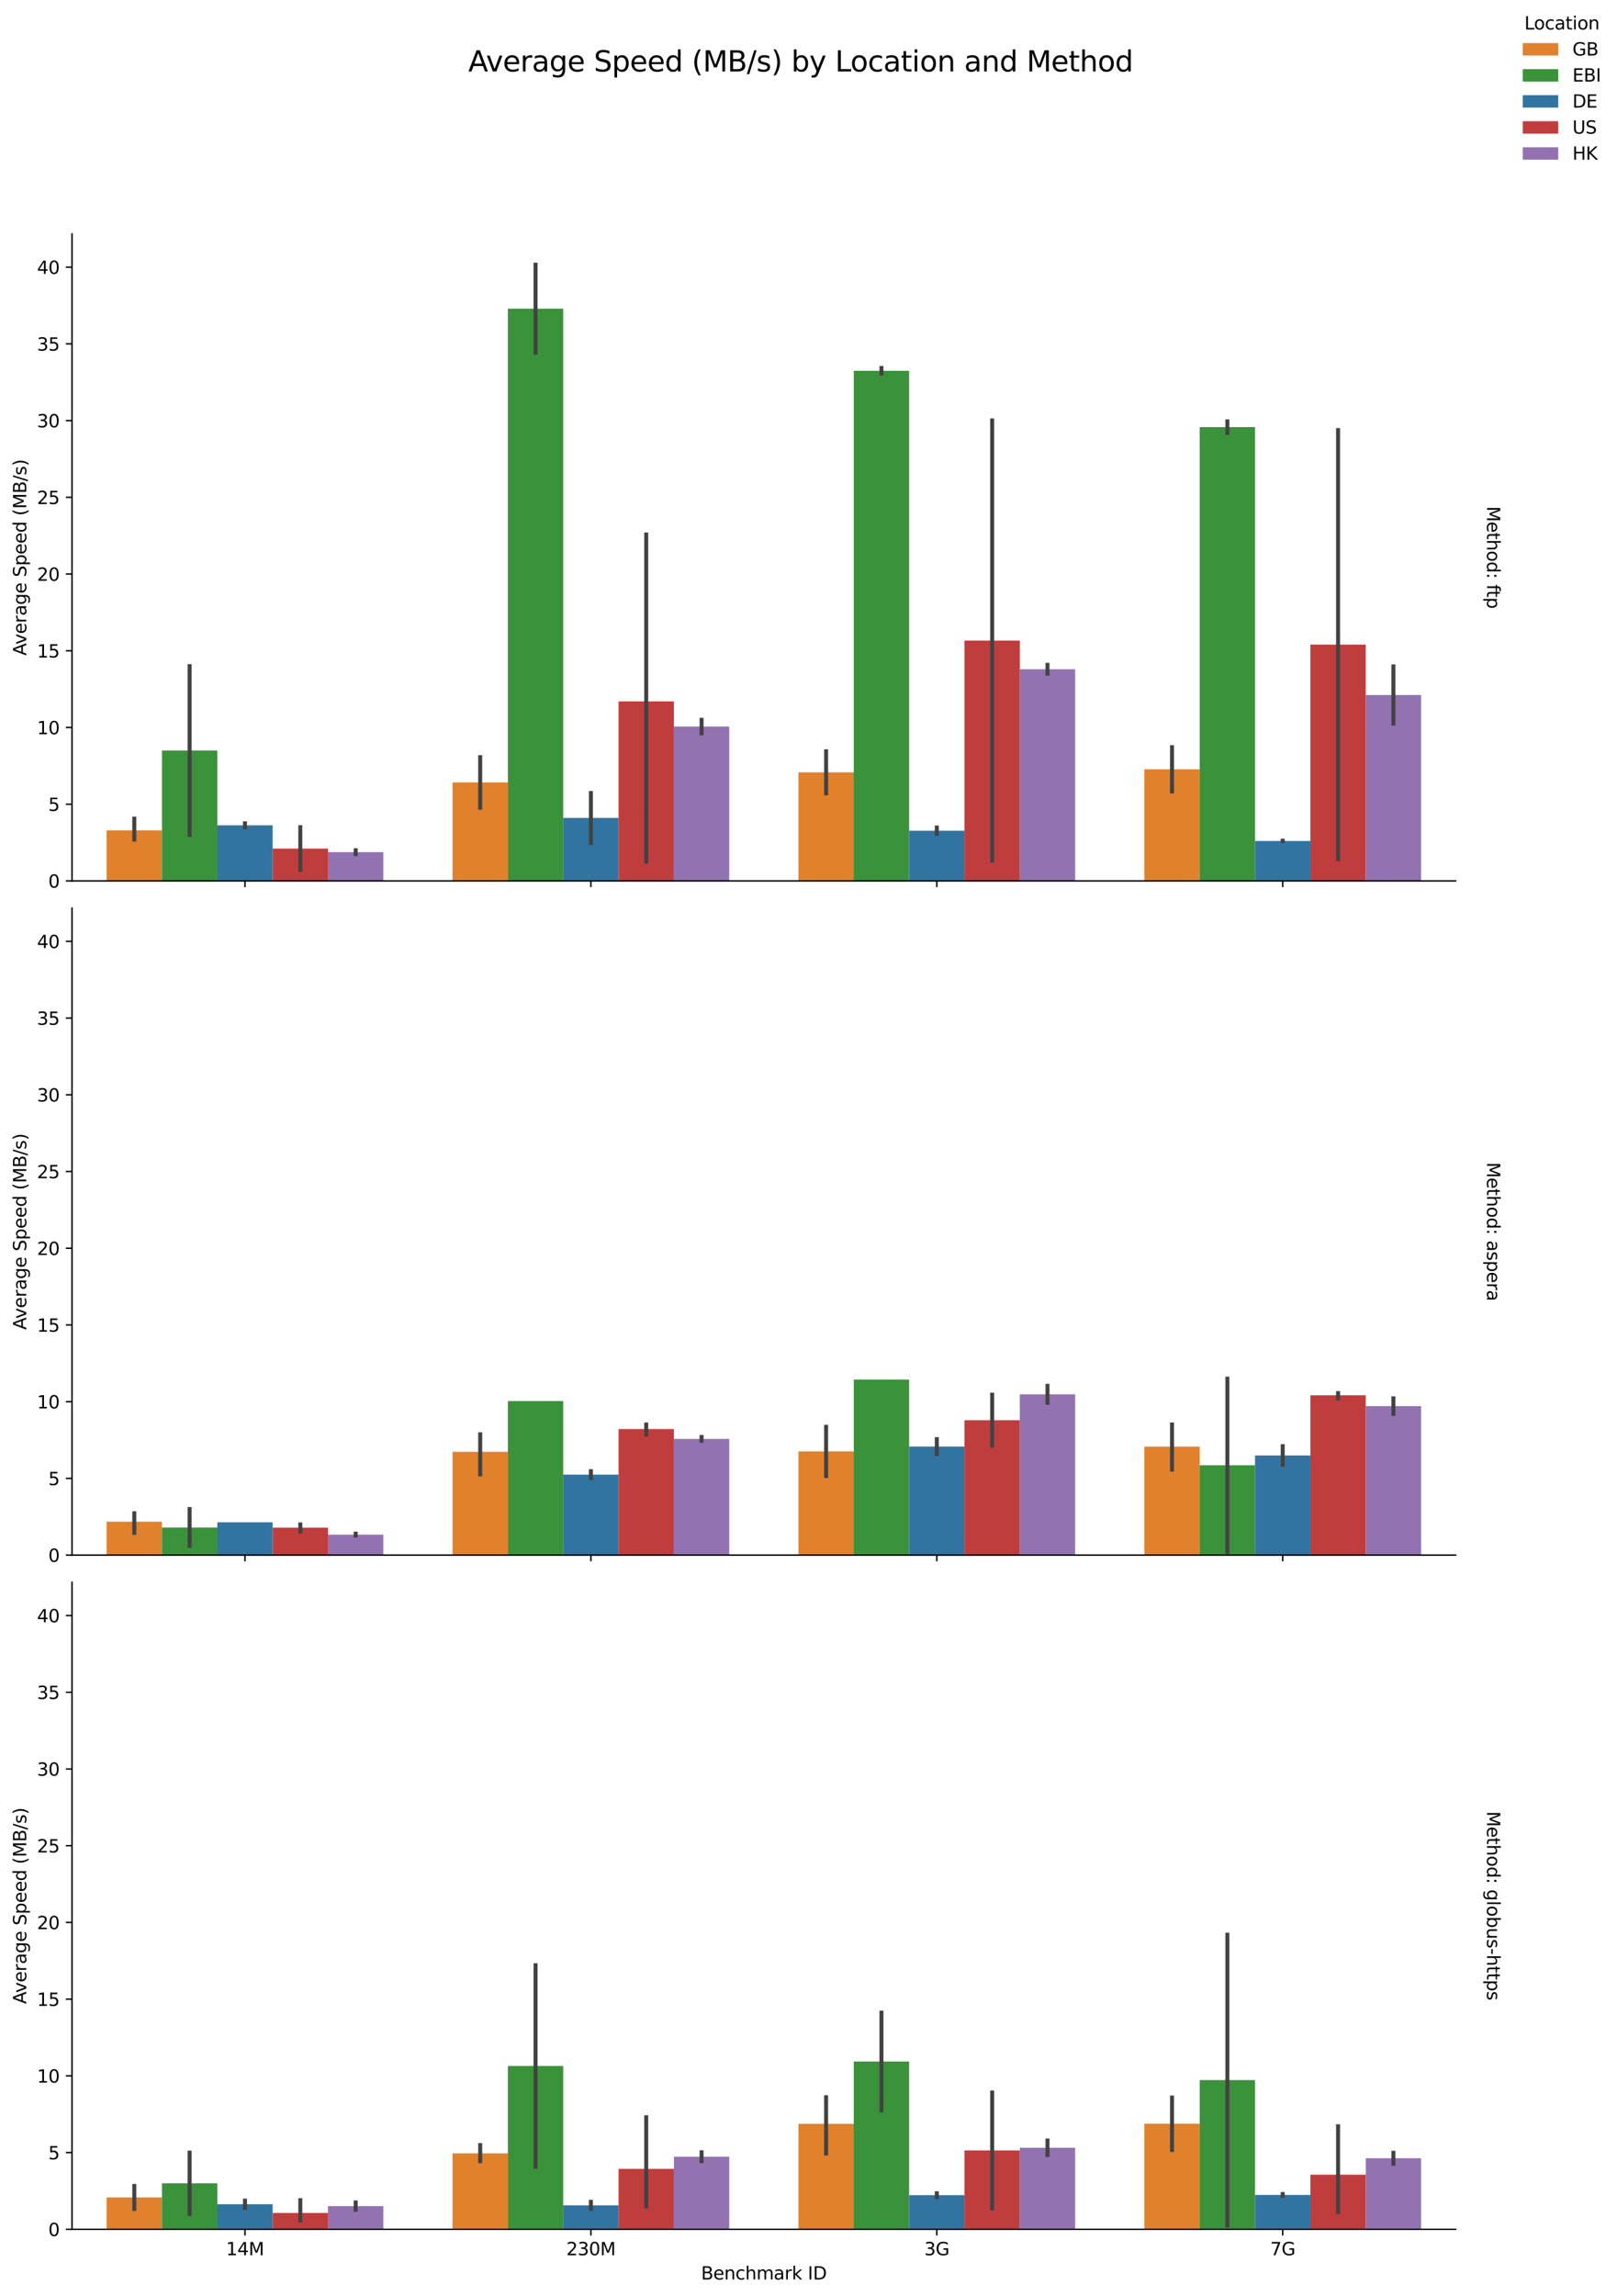 <?xml version="1.0" encoding="utf-8" standalone="no"?>
<!DOCTYPE svg PUBLIC "-//W3C//DTD SVG 1.1//EN"
  "http://www.w3.org/Graphics/SVG/1.1/DTD/svg11.dtd">
<svg xmlns:xlink="http://www.w3.org/1999/xlink" width="911.655pt" height="1293.796pt" viewBox="0 0 911.655 1293.796" xmlns="http://www.w3.org/2000/svg" version="1.1">
 <defs>
  <style type="text/css">*{stroke-linejoin: round; stroke-linecap: butt}</style>
 </defs>
 <g id="figure_1">
  <g id="patch_1">
   <path d="M 0 1293.796 
L 911.655 1293.796 
L 911.655 0 
L 0 0 
z
" style="fill: #ffffff"/>
  </g>
  <g id="axes_1">
   <g id="patch_2">
    <path d="M 40.603 496.411 
L 820.701 496.411 
L 820.701 131.8 
L 40.603 131.8 
z
" style="fill: #ffffff"/>
   </g>
   <g id="patch_3">
    <path d="M 60.106 496.411 
L 91.309 496.411 
L 91.309 467.946 
L 60.106 467.946 
z
" clip-path="url(#p0199d19402)" style="fill: #e1812c"/>
   </g>
   <g id="patch_4">
    <path d="M 255.13 496.411 
L 286.334 496.411 
L 286.334 440.921 
L 255.13 440.921 
z
" clip-path="url(#p0199d19402)" style="fill: #e1812c"/>
   </g>
   <g id="patch_5">
    <path d="M 450.154 496.411 
L 481.358 496.411 
L 481.358 435.21 
L 450.154 435.21 
z
" clip-path="url(#p0199d19402)" style="fill: #e1812c"/>
   </g>
   <g id="patch_6">
    <path d="M 645.179 496.411 
L 676.383 496.411 
L 676.383 433.516 
L 645.179 433.516 
z
" clip-path="url(#p0199d19402)" style="fill: #e1812c"/>
   </g>
   <g id="patch_7">
    <path d="M 91.309 496.411 
L 122.513 496.411 
L 122.513 422.915 
L 91.309 422.915 
z
" clip-path="url(#p0199d19402)" style="fill: #3a923a"/>
   </g>
   <g id="patch_8">
    <path d="M 286.334 496.411 
L 317.538 496.411 
L 317.538 173.978 
L 286.334 173.978 
z
" clip-path="url(#p0199d19402)" style="fill: #3a923a"/>
   </g>
   <g id="patch_9">
    <path d="M 481.358 496.411 
L 512.562 496.411 
L 512.562 208.954 
L 481.358 208.954 
z
" clip-path="url(#p0199d19402)" style="fill: #3a923a"/>
   </g>
   <g id="patch_10">
    <path d="M 676.383 496.411 
L 707.586 496.411 
L 707.586 240.687 
L 676.383 240.687 
z
" clip-path="url(#p0199d19402)" style="fill: #3a923a"/>
   </g>
   <g id="patch_11">
    <path d="M 122.513 496.411 
L 153.717 496.411 
L 153.717 465.067 
L 122.513 465.067 
z
" clip-path="url(#p0199d19402)" style="fill: #3274a1"/>
   </g>
   <g id="patch_12">
    <path d="M 317.538 496.411 
L 348.742 496.411 
L 348.742 460.917 
L 317.538 460.917 
z
" clip-path="url(#p0199d19402)" style="fill: #3274a1"/>
   </g>
   <g id="patch_13">
    <path d="M 512.562 496.411 
L 543.766 496.411 
L 543.766 468.093 
L 512.562 468.093 
z
" clip-path="url(#p0199d19402)" style="fill: #3274a1"/>
   </g>
   <g id="patch_14">
    <path d="M 707.586 496.411 
L 738.79 496.411 
L 738.79 473.887 
L 707.586 473.887 
z
" clip-path="url(#p0199d19402)" style="fill: #3274a1"/>
   </g>
   <g id="patch_15">
    <path d="M 153.717 496.411 
L 184.921 496.411 
L 184.921 478.188 
L 153.717 478.188 
z
" clip-path="url(#p0199d19402)" style="fill: #c03d3e"/>
   </g>
   <g id="patch_16">
    <path d="M 348.742 496.411 
L 379.946 496.411 
L 379.946 395.246 
L 348.742 395.246 
z
" clip-path="url(#p0199d19402)" style="fill: #c03d3e"/>
   </g>
   <g id="patch_17">
    <path d="M 543.766 496.411 
L 574.97 496.411 
L 574.97 360.983 
L 543.766 360.983 
z
" clip-path="url(#p0199d19402)" style="fill: #c03d3e"/>
   </g>
   <g id="patch_18">
    <path d="M 738.79 496.411 
L 769.994 496.411 
L 769.994 363.253 
L 738.79 363.253 
z
" clip-path="url(#p0199d19402)" style="fill: #c03d3e"/>
   </g>
   <g id="patch_19">
    <path d="M 184.921 496.411 
L 216.125 496.411 
L 216.125 480.199 
L 184.921 480.199 
z
" clip-path="url(#p0199d19402)" style="fill: #9372b2"/>
   </g>
   <g id="patch_20">
    <path d="M 379.946 496.411 
L 411.149 496.411 
L 411.149 409.426 
L 379.946 409.426 
z
" clip-path="url(#p0199d19402)" style="fill: #9372b2"/>
   </g>
   <g id="patch_21">
    <path d="M 574.97 496.411 
L 606.174 496.411 
L 606.174 377.131 
L 574.97 377.131 
z
" clip-path="url(#p0199d19402)" style="fill: #9372b2"/>
   </g>
   <g id="patch_22">
    <path d="M 769.994 496.411 
L 801.198 496.411 
L 801.198 391.657 
L 769.994 391.657 
z
" clip-path="url(#p0199d19402)" style="fill: #9372b2"/>
   </g>
   <g id="patch_23">
    <path d="M 138.115 496.411 
L 138.115 496.411 
L 138.115 496.411 
L 138.115 496.411 
z
" clip-path="url(#p0199d19402)" style="fill: #e1812c"/>
   </g>
   <g id="patch_24">
    <path d="M 138.115 496.411 
L 138.115 496.411 
L 138.115 496.411 
L 138.115 496.411 
z
" clip-path="url(#p0199d19402)" style="fill: #3a923a"/>
   </g>
   <g id="patch_25">
    <path d="M 138.115 496.411 
L 138.115 496.411 
L 138.115 496.411 
L 138.115 496.411 
z
" clip-path="url(#p0199d19402)" style="fill: #3274a1"/>
   </g>
   <g id="patch_26">
    <path d="M 138.115 496.411 
L 138.115 496.411 
L 138.115 496.411 
L 138.115 496.411 
z
" clip-path="url(#p0199d19402)" style="fill: #c03d3e"/>
   </g>
   <g id="patch_27">
    <path d="M 138.115 496.411 
L 138.115 496.411 
L 138.115 496.411 
L 138.115 496.411 
z
" clip-path="url(#p0199d19402)" style="fill: #9372b2"/>
   </g>
   <g id="matplotlib.axis_1">
    <g id="xtick_1">
     <g id="line2d_1">
      <defs>
       <path id="m34f4c6adf1" d="M 0 0 
L 0 3.5 
" style="stroke: #000000; stroke-width: 0.8"/>
      </defs>
      <g>
       <use xlink:href="#m34f4c6adf1" x="138.115" y="496.411" style="stroke: #000000; stroke-width: 0.8"/>
      </g>
     </g>
    </g>
    <g id="xtick_2">
     <g id="line2d_2">
      <g>
       <use xlink:href="#m34f4c6adf1" x="333.14" y="496.411" style="stroke: #000000; stroke-width: 0.8"/>
      </g>
     </g>
    </g>
    <g id="xtick_3">
     <g id="line2d_3">
      <g>
       <use xlink:href="#m34f4c6adf1" x="528.164" y="496.411" style="stroke: #000000; stroke-width: 0.8"/>
      </g>
     </g>
    </g>
    <g id="xtick_4">
     <g id="line2d_4">
      <g>
       <use xlink:href="#m34f4c6adf1" x="723.188" y="496.411" style="stroke: #000000; stroke-width: 0.8"/>
      </g>
     </g>
    </g>
   </g>
   <g id="matplotlib.axis_2">
    <g id="ytick_1">
     <g id="line2d_5">
      <defs>
       <path id="m684d7e7026" d="M 0 0 
L -3.5 0 
" style="stroke: #000000; stroke-width: 0.8"/>
      </defs>
      <g>
       <use xlink:href="#m684d7e7026" x="40.603" y="496.411" style="stroke: #000000; stroke-width: 0.8"/>
      </g>
     </g>
     <g id="text_1">
      <!-- 0 -->
      <g transform="translate(27.241 500.21) scale(0.1 -0.1)">
       <defs>
        <path id="DejaVuSans-30" d="M 2034 4250 
Q 1547 4250 1301 3770 
Q 1056 3291 1056 2328 
Q 1056 1369 1301 889 
Q 1547 409 2034 409 
Q 2525 409 2770 889 
Q 3016 1369 3016 2328 
Q 3016 3291 2770 3770 
Q 2525 4250 2034 4250 
z
M 2034 4750 
Q 2819 4750 3233 4129 
Q 3647 3509 3647 2328 
Q 3647 1150 3233 529 
Q 2819 -91 2034 -91 
Q 1250 -91 836 529 
Q 422 1150 422 2328 
Q 422 3509 836 4129 
Q 1250 4750 2034 4750 
z
" transform="scale(0.016)"/>
       </defs>
       <use xlink:href="#DejaVuSans-30"/>
      </g>
     </g>
    </g>
    <g id="ytick_2">
     <g id="line2d_6">
      <g>
       <use xlink:href="#m684d7e7026" x="40.603" y="453.178" style="stroke: #000000; stroke-width: 0.8"/>
      </g>
     </g>
     <g id="text_2">
      <!-- 5 -->
      <g transform="translate(27.241 456.977) scale(0.1 -0.1)">
       <defs>
        <path id="DejaVuSans-35" d="M 691 4666 
L 3169 4666 
L 3169 4134 
L 1269 4134 
L 1269 2991 
Q 1406 3038 1543 3061 
Q 1681 3084 1819 3084 
Q 2600 3084 3056 2656 
Q 3513 2228 3513 1497 
Q 3513 744 3044 326 
Q 2575 -91 1722 -91 
Q 1428 -91 1123 -41 
Q 819 9 494 109 
L 494 744 
Q 775 591 1075 516 
Q 1375 441 1709 441 
Q 2250 441 2565 725 
Q 2881 1009 2881 1497 
Q 2881 1984 2565 2268 
Q 2250 2553 1709 2553 
Q 1456 2553 1204 2497 
Q 953 2441 691 2322 
L 691 4666 
z
" transform="scale(0.016)"/>
       </defs>
       <use xlink:href="#DejaVuSans-35"/>
      </g>
     </g>
    </g>
    <g id="ytick_3">
     <g id="line2d_7">
      <g>
       <use xlink:href="#m684d7e7026" x="40.603" y="409.945" style="stroke: #000000; stroke-width: 0.8"/>
      </g>
     </g>
     <g id="text_3">
      <!-- 10 -->
      <g transform="translate(20.878 413.744) scale(0.1 -0.1)">
       <defs>
        <path id="DejaVuSans-31" d="M 794 531 
L 1825 531 
L 1825 4091 
L 703 3866 
L 703 4441 
L 1819 4666 
L 2450 4666 
L 2450 531 
L 3481 531 
L 3481 0 
L 794 0 
L 794 531 
z
" transform="scale(0.016)"/>
       </defs>
       <use xlink:href="#DejaVuSans-31"/>
       <use xlink:href="#DejaVuSans-30" x="63.623"/>
      </g>
     </g>
    </g>
    <g id="ytick_4">
     <g id="line2d_8">
      <g>
       <use xlink:href="#m684d7e7026" x="40.603" y="366.712" style="stroke: #000000; stroke-width: 0.8"/>
      </g>
     </g>
     <g id="text_4">
      <!-- 15 -->
      <g transform="translate(20.878 370.511) scale(0.1 -0.1)">
       <use xlink:href="#DejaVuSans-31"/>
       <use xlink:href="#DejaVuSans-35" x="63.623"/>
      </g>
     </g>
    </g>
    <g id="ytick_5">
     <g id="line2d_9">
      <g>
       <use xlink:href="#m684d7e7026" x="40.603" y="323.479" style="stroke: #000000; stroke-width: 0.8"/>
      </g>
     </g>
     <g id="text_5">
      <!-- 20 -->
      <g transform="translate(20.878 327.278) scale(0.1 -0.1)">
       <defs>
        <path id="DejaVuSans-32" d="M 1228 531 
L 3431 531 
L 3431 0 
L 469 0 
L 469 531 
Q 828 903 1448 1529 
Q 2069 2156 2228 2338 
Q 2531 2678 2651 2914 
Q 2772 3150 2772 3378 
Q 2772 3750 2511 3984 
Q 2250 4219 1831 4219 
Q 1534 4219 1204 4116 
Q 875 4013 500 3803 
L 500 4441 
Q 881 4594 1212 4672 
Q 1544 4750 1819 4750 
Q 2544 4750 2975 4387 
Q 3406 4025 3406 3419 
Q 3406 3131 3298 2873 
Q 3191 2616 2906 2266 
Q 2828 2175 2409 1742 
Q 1991 1309 1228 531 
z
" transform="scale(0.016)"/>
       </defs>
       <use xlink:href="#DejaVuSans-32"/>
       <use xlink:href="#DejaVuSans-30" x="63.623"/>
      </g>
     </g>
    </g>
    <g id="ytick_6">
     <g id="line2d_10">
      <g>
       <use xlink:href="#m684d7e7026" x="40.603" y="280.245" style="stroke: #000000; stroke-width: 0.8"/>
      </g>
     </g>
     <g id="text_6">
      <!-- 25 -->
      <g transform="translate(20.878 284.045) scale(0.1 -0.1)">
       <use xlink:href="#DejaVuSans-32"/>
       <use xlink:href="#DejaVuSans-35" x="63.623"/>
      </g>
     </g>
    </g>
    <g id="ytick_7">
     <g id="line2d_11">
      <g>
       <use xlink:href="#m684d7e7026" x="40.603" y="237.012" style="stroke: #000000; stroke-width: 0.8"/>
      </g>
     </g>
     <g id="text_7">
      <!-- 30 -->
      <g transform="translate(20.878 240.811) scale(0.1 -0.1)">
       <defs>
        <path id="DejaVuSans-33" d="M 2597 2516 
Q 3050 2419 3304 2112 
Q 3559 1806 3559 1356 
Q 3559 666 3084 287 
Q 2609 -91 1734 -91 
Q 1441 -91 1130 -33 
Q 819 25 488 141 
L 488 750 
Q 750 597 1062 519 
Q 1375 441 1716 441 
Q 2309 441 2620 675 
Q 2931 909 2931 1356 
Q 2931 1769 2642 2001 
Q 2353 2234 1838 2234 
L 1294 2234 
L 1294 2753 
L 1863 2753 
Q 2328 2753 2575 2939 
Q 2822 3125 2822 3475 
Q 2822 3834 2567 4026 
Q 2313 4219 1838 4219 
Q 1578 4219 1281 4162 
Q 984 4106 628 3988 
L 628 4550 
Q 988 4650 1302 4700 
Q 1616 4750 1894 4750 
Q 2613 4750 3031 4423 
Q 3450 4097 3450 3541 
Q 3450 3153 3228 2886 
Q 3006 2619 2597 2516 
z
" transform="scale(0.016)"/>
       </defs>
       <use xlink:href="#DejaVuSans-33"/>
       <use xlink:href="#DejaVuSans-30" x="63.623"/>
      </g>
     </g>
    </g>
    <g id="ytick_8">
     <g id="line2d_12">
      <g>
       <use xlink:href="#m684d7e7026" x="40.603" y="193.779" style="stroke: #000000; stroke-width: 0.8"/>
      </g>
     </g>
     <g id="text_8">
      <!-- 35 -->
      <g transform="translate(20.878 197.578) scale(0.1 -0.1)">
       <use xlink:href="#DejaVuSans-33"/>
       <use xlink:href="#DejaVuSans-35" x="63.623"/>
      </g>
     </g>
    </g>
    <g id="ytick_9">
     <g id="line2d_13">
      <g>
       <use xlink:href="#m684d7e7026" x="40.603" y="150.546" style="stroke: #000000; stroke-width: 0.8"/>
      </g>
     </g>
     <g id="text_9">
      <!-- 40 -->
      <g transform="translate(20.878 154.345) scale(0.1 -0.1)">
       <defs>
        <path id="DejaVuSans-34" d="M 2419 4116 
L 825 1625 
L 2419 1625 
L 2419 4116 
z
M 2253 4666 
L 3047 4666 
L 3047 1625 
L 3713 1625 
L 3713 1100 
L 3047 1100 
L 3047 0 
L 2419 0 
L 2419 1100 
L 313 1100 
L 313 1709 
L 2253 4666 
z
" transform="scale(0.016)"/>
       </defs>
       <use xlink:href="#DejaVuSans-34"/>
       <use xlink:href="#DejaVuSans-30" x="63.623"/>
      </g>
     </g>
    </g>
    <g id="text_10">
     <!-- Average Speed (MB/s) -->
     <g transform="translate(14.798 369.427) rotate(-90) scale(0.1 -0.1)">
      <defs>
       <path id="DejaVuSans-41" d="M 2188 4044 
L 1331 1722 
L 3047 1722 
L 2188 4044 
z
M 1831 4666 
L 2547 4666 
L 4325 0 
L 3669 0 
L 3244 1197 
L 1141 1197 
L 716 0 
L 50 0 
L 1831 4666 
z
" transform="scale(0.016)"/>
       <path id="DejaVuSans-76" d="M 191 3500 
L 800 3500 
L 1894 563 
L 2988 3500 
L 3597 3500 
L 2284 0 
L 1503 0 
L 191 3500 
z
" transform="scale(0.016)"/>
       <path id="DejaVuSans-65" d="M 3597 1894 
L 3597 1613 
L 953 1613 
Q 991 1019 1311 708 
Q 1631 397 2203 397 
Q 2534 397 2845 478 
Q 3156 559 3463 722 
L 3463 178 
Q 3153 47 2828 -22 
Q 2503 -91 2169 -91 
Q 1331 -91 842 396 
Q 353 884 353 1716 
Q 353 2575 817 3079 
Q 1281 3584 2069 3584 
Q 2775 3584 3186 3129 
Q 3597 2675 3597 1894 
z
M 3022 2063 
Q 3016 2534 2758 2815 
Q 2500 3097 2075 3097 
Q 1594 3097 1305 2825 
Q 1016 2553 972 2059 
L 3022 2063 
z
" transform="scale(0.016)"/>
       <path id="DejaVuSans-72" d="M 2631 2963 
Q 2534 3019 2420 3045 
Q 2306 3072 2169 3072 
Q 1681 3072 1420 2755 
Q 1159 2438 1159 1844 
L 1159 0 
L 581 0 
L 581 3500 
L 1159 3500 
L 1159 2956 
Q 1341 3275 1631 3429 
Q 1922 3584 2338 3584 
Q 2397 3584 2469 3576 
Q 2541 3569 2628 3553 
L 2631 2963 
z
" transform="scale(0.016)"/>
       <path id="DejaVuSans-61" d="M 2194 1759 
Q 1497 1759 1228 1600 
Q 959 1441 959 1056 
Q 959 750 1161 570 
Q 1363 391 1709 391 
Q 2188 391 2477 730 
Q 2766 1069 2766 1631 
L 2766 1759 
L 2194 1759 
z
M 3341 1997 
L 3341 0 
L 2766 0 
L 2766 531 
Q 2569 213 2275 61 
Q 1981 -91 1556 -91 
Q 1019 -91 701 211 
Q 384 513 384 1019 
Q 384 1609 779 1909 
Q 1175 2209 1959 2209 
L 2766 2209 
L 2766 2266 
Q 2766 2663 2505 2880 
Q 2244 3097 1772 3097 
Q 1472 3097 1187 3025 
Q 903 2953 641 2809 
L 641 3341 
Q 956 3463 1253 3523 
Q 1550 3584 1831 3584 
Q 2591 3584 2966 3190 
Q 3341 2797 3341 1997 
z
" transform="scale(0.016)"/>
       <path id="DejaVuSans-67" d="M 2906 1791 
Q 2906 2416 2648 2759 
Q 2391 3103 1925 3103 
Q 1463 3103 1205 2759 
Q 947 2416 947 1791 
Q 947 1169 1205 825 
Q 1463 481 1925 481 
Q 2391 481 2648 825 
Q 2906 1169 2906 1791 
z
M 3481 434 
Q 3481 -459 3084 -895 
Q 2688 -1331 1869 -1331 
Q 1566 -1331 1297 -1286 
Q 1028 -1241 775 -1147 
L 775 -588 
Q 1028 -725 1275 -790 
Q 1522 -856 1778 -856 
Q 2344 -856 2625 -561 
Q 2906 -266 2906 331 
L 2906 616 
Q 2728 306 2450 153 
Q 2172 0 1784 0 
Q 1141 0 747 490 
Q 353 981 353 1791 
Q 353 2603 747 3093 
Q 1141 3584 1784 3584 
Q 2172 3584 2450 3431 
Q 2728 3278 2906 2969 
L 2906 3500 
L 3481 3500 
L 3481 434 
z
" transform="scale(0.016)"/>
       <path id="DejaVuSans-20" transform="scale(0.016)"/>
       <path id="DejaVuSans-53" d="M 3425 4513 
L 3425 3897 
Q 3066 4069 2747 4153 
Q 2428 4238 2131 4238 
Q 1616 4238 1336 4038 
Q 1056 3838 1056 3469 
Q 1056 3159 1242 3001 
Q 1428 2844 1947 2747 
L 2328 2669 
Q 3034 2534 3370 2195 
Q 3706 1856 3706 1288 
Q 3706 609 3251 259 
Q 2797 -91 1919 -91 
Q 1588 -91 1214 -16 
Q 841 59 441 206 
L 441 856 
Q 825 641 1194 531 
Q 1563 422 1919 422 
Q 2459 422 2753 634 
Q 3047 847 3047 1241 
Q 3047 1584 2836 1778 
Q 2625 1972 2144 2069 
L 1759 2144 
Q 1053 2284 737 2584 
Q 422 2884 422 3419 
Q 422 4038 858 4394 
Q 1294 4750 2059 4750 
Q 2388 4750 2728 4690 
Q 3069 4631 3425 4513 
z
" transform="scale(0.016)"/>
       <path id="DejaVuSans-70" d="M 1159 525 
L 1159 -1331 
L 581 -1331 
L 581 3500 
L 1159 3500 
L 1159 2969 
Q 1341 3281 1617 3432 
Q 1894 3584 2278 3584 
Q 2916 3584 3314 3078 
Q 3713 2572 3713 1747 
Q 3713 922 3314 415 
Q 2916 -91 2278 -91 
Q 1894 -91 1617 61 
Q 1341 213 1159 525 
z
M 3116 1747 
Q 3116 2381 2855 2742 
Q 2594 3103 2138 3103 
Q 1681 3103 1420 2742 
Q 1159 2381 1159 1747 
Q 1159 1113 1420 752 
Q 1681 391 2138 391 
Q 2594 391 2855 752 
Q 3116 1113 3116 1747 
z
" transform="scale(0.016)"/>
       <path id="DejaVuSans-64" d="M 2906 2969 
L 2906 4863 
L 3481 4863 
L 3481 0 
L 2906 0 
L 2906 525 
Q 2725 213 2448 61 
Q 2172 -91 1784 -91 
Q 1150 -91 751 415 
Q 353 922 353 1747 
Q 353 2572 751 3078 
Q 1150 3584 1784 3584 
Q 2172 3584 2448 3432 
Q 2725 3281 2906 2969 
z
M 947 1747 
Q 947 1113 1208 752 
Q 1469 391 1925 391 
Q 2381 391 2643 752 
Q 2906 1113 2906 1747 
Q 2906 2381 2643 2742 
Q 2381 3103 1925 3103 
Q 1469 3103 1208 2742 
Q 947 2381 947 1747 
z
" transform="scale(0.016)"/>
       <path id="DejaVuSans-28" d="M 1984 4856 
Q 1566 4138 1362 3434 
Q 1159 2731 1159 2009 
Q 1159 1288 1364 580 
Q 1569 -128 1984 -844 
L 1484 -844 
Q 1016 -109 783 600 
Q 550 1309 550 2009 
Q 550 2706 781 3412 
Q 1013 4119 1484 4856 
L 1984 4856 
z
" transform="scale(0.016)"/>
       <path id="DejaVuSans-4d" d="M 628 4666 
L 1569 4666 
L 2759 1491 
L 3956 4666 
L 4897 4666 
L 4897 0 
L 4281 0 
L 4281 4097 
L 3078 897 
L 2444 897 
L 1241 4097 
L 1241 0 
L 628 0 
L 628 4666 
z
" transform="scale(0.016)"/>
       <path id="DejaVuSans-42" d="M 1259 2228 
L 1259 519 
L 2272 519 
Q 2781 519 3026 730 
Q 3272 941 3272 1375 
Q 3272 1813 3026 2020 
Q 2781 2228 2272 2228 
L 1259 2228 
z
M 1259 4147 
L 1259 2741 
L 2194 2741 
Q 2656 2741 2882 2914 
Q 3109 3088 3109 3444 
Q 3109 3797 2882 3972 
Q 2656 4147 2194 4147 
L 1259 4147 
z
M 628 4666 
L 2241 4666 
Q 2963 4666 3353 4366 
Q 3744 4066 3744 3513 
Q 3744 3084 3544 2831 
Q 3344 2578 2956 2516 
Q 3422 2416 3680 2098 
Q 3938 1781 3938 1306 
Q 3938 681 3513 340 
Q 3088 0 2303 0 
L 628 0 
L 628 4666 
z
" transform="scale(0.016)"/>
       <path id="DejaVuSans-2f" d="M 1625 4666 
L 2156 4666 
L 531 -594 
L 0 -594 
L 1625 4666 
z
" transform="scale(0.016)"/>
       <path id="DejaVuSans-73" d="M 2834 3397 
L 2834 2853 
Q 2591 2978 2328 3040 
Q 2066 3103 1784 3103 
Q 1356 3103 1142 2972 
Q 928 2841 928 2578 
Q 928 2378 1081 2264 
Q 1234 2150 1697 2047 
L 1894 2003 
Q 2506 1872 2764 1633 
Q 3022 1394 3022 966 
Q 3022 478 2636 193 
Q 2250 -91 1575 -91 
Q 1294 -91 989 -36 
Q 684 19 347 128 
L 347 722 
Q 666 556 975 473 
Q 1284 391 1588 391 
Q 1994 391 2212 530 
Q 2431 669 2431 922 
Q 2431 1156 2273 1281 
Q 2116 1406 1581 1522 
L 1381 1569 
Q 847 1681 609 1914 
Q 372 2147 372 2553 
Q 372 3047 722 3315 
Q 1072 3584 1716 3584 
Q 2034 3584 2315 3537 
Q 2597 3491 2834 3397 
z
" transform="scale(0.016)"/>
       <path id="DejaVuSans-29" d="M 513 4856 
L 1013 4856 
Q 1481 4119 1714 3412 
Q 1947 2706 1947 2009 
Q 1947 1309 1714 600 
Q 1481 -109 1013 -844 
L 513 -844 
Q 928 -128 1133 580 
Q 1338 1288 1338 2009 
Q 1338 2731 1133 3434 
Q 928 4138 513 4856 
z
" transform="scale(0.016)"/>
      </defs>
      <use xlink:href="#DejaVuSans-41"/>
      <use xlink:href="#DejaVuSans-76" x="62.533"/>
      <use xlink:href="#DejaVuSans-65" x="121.713"/>
      <use xlink:href="#DejaVuSans-72" x="183.236"/>
      <use xlink:href="#DejaVuSans-61" x="224.35"/>
      <use xlink:href="#DejaVuSans-67" x="285.629"/>
      <use xlink:href="#DejaVuSans-65" x="349.105"/>
      <use xlink:href="#DejaVuSans-20" x="410.629"/>
      <use xlink:href="#DejaVuSans-53" x="442.416"/>
      <use xlink:href="#DejaVuSans-70" x="505.893"/>
      <use xlink:href="#DejaVuSans-65" x="569.369"/>
      <use xlink:href="#DejaVuSans-65" x="630.893"/>
      <use xlink:href="#DejaVuSans-64" x="692.416"/>
      <use xlink:href="#DejaVuSans-20" x="755.893"/>
      <use xlink:href="#DejaVuSans-28" x="787.68"/>
      <use xlink:href="#DejaVuSans-4d" x="826.693"/>
      <use xlink:href="#DejaVuSans-42" x="912.973"/>
      <use xlink:href="#DejaVuSans-2f" x="981.576"/>
      <use xlink:href="#DejaVuSans-73" x="1015.268"/>
      <use xlink:href="#DejaVuSans-29" x="1067.367"/>
     </g>
    </g>
   </g>
   <g id="line2d_14">
    <path d="M 75.708 473.065 
L 75.708 461.34 
" clip-path="url(#p0199d19402)" style="fill: none; stroke: #424242; stroke-width: 2.25; stroke-linecap: square"/>
   </g>
   <g id="line2d_15">
    <path d="M 270.732 455.167 
L 270.732 426.676 
" clip-path="url(#p0199d19402)" style="fill: none; stroke: #424242; stroke-width: 2.25; stroke-linecap: square"/>
   </g>
   <g id="line2d_16">
    <path d="M 465.756 447.056 
L 465.756 423.364 
" clip-path="url(#p0199d19402)" style="fill: none; stroke: #424242; stroke-width: 2.25; stroke-linecap: square"/>
   </g>
   <g id="line2d_17">
    <path d="M 660.781 445.984 
L 660.781 421.047 
" clip-path="url(#p0199d19402)" style="fill: none; stroke: #424242; stroke-width: 2.25; stroke-linecap: square"/>
   </g>
   <g id="line2d_18">
    <path d="M 106.911 470.471 
L 106.911 375.358 
" clip-path="url(#p0199d19402)" style="fill: none; stroke: #424242; stroke-width: 2.25; stroke-linecap: square"/>
   </g>
   <g id="line2d_19">
    <path d="M 301.936 198.794 
L 301.936 149.162 
" clip-path="url(#p0199d19402)" style="fill: none; stroke: #424242; stroke-width: 2.25; stroke-linecap: square"/>
   </g>
   <g id="line2d_20">
    <path d="M 496.96 210.554 
L 496.96 207.354 
" clip-path="url(#p0199d19402)" style="fill: none; stroke: #424242; stroke-width: 2.25; stroke-linecap: square"/>
   </g>
   <g id="line2d_21">
    <path d="M 691.985 243.93 
L 691.985 237.445 
" clip-path="url(#p0199d19402)" style="fill: none; stroke: #424242; stroke-width: 2.25; stroke-linecap: square"/>
   </g>
   <g id="line2d_22">
    <path d="M 138.115 466.148 
L 138.115 463.986 
" clip-path="url(#p0199d19402)" style="fill: none; stroke: #424242; stroke-width: 2.25; stroke-linecap: square"/>
   </g>
   <g id="line2d_23">
    <path d="M 333.14 474.968 
L 333.14 446.866 
" clip-path="url(#p0199d19402)" style="fill: none; stroke: #424242; stroke-width: 2.25; stroke-linecap: square"/>
   </g>
   <g id="line2d_24">
    <path d="M 528.164 469.866 
L 528.164 466.321 
" clip-path="url(#p0199d19402)" style="fill: none; stroke: #424242; stroke-width: 2.25; stroke-linecap: square"/>
   </g>
   <g id="line2d_25">
    <path d="M 723.188 474.016 
L 723.188 473.757 
" clip-path="url(#p0199d19402)" style="fill: none; stroke: #424242; stroke-width: 2.25; stroke-linecap: square"/>
   </g>
   <g id="line2d_26">
    <path d="M 169.319 490.229 
L 169.319 466.148 
" clip-path="url(#p0199d19402)" style="fill: none; stroke: #424242; stroke-width: 2.25; stroke-linecap: square"/>
   </g>
   <g id="line2d_27">
    <path d="M 364.344 485.56 
L 364.344 301.213 
" clip-path="url(#p0199d19402)" style="fill: none; stroke: #424242; stroke-width: 2.25; stroke-linecap: square"/>
   </g>
   <g id="line2d_28">
    <path d="M 559.368 485.041 
L 559.368 236.926 
" clip-path="url(#p0199d19402)" style="fill: none; stroke: #424242; stroke-width: 2.25; stroke-linecap: square"/>
   </g>
   <g id="line2d_29">
    <path d="M 754.392 484.176 
L 754.392 242.33 
" clip-path="url(#p0199d19402)" style="fill: none; stroke: #424242; stroke-width: 2.25; stroke-linecap: square"/>
   </g>
   <g id="line2d_30">
    <path d="M 200.523 481.28 
L 200.523 479.118 
" clip-path="url(#p0199d19402)" style="fill: none; stroke: #424242; stroke-width: 2.25; stroke-linecap: square"/>
   </g>
   <g id="line2d_31">
    <path d="M 395.547 413.231 
L 395.547 405.622 
" clip-path="url(#p0199d19402)" style="fill: none; stroke: #424242; stroke-width: 2.25; stroke-linecap: square"/>
   </g>
   <g id="line2d_32">
    <path d="M 590.572 379.595 
L 590.572 374.667 
" clip-path="url(#p0199d19402)" style="fill: none; stroke: #424242; stroke-width: 2.25; stroke-linecap: square"/>
   </g>
   <g id="line2d_33">
    <path d="M 785.596 407.783 
L 785.596 375.531 
" clip-path="url(#p0199d19402)" style="fill: none; stroke: #424242; stroke-width: 2.25; stroke-linecap: square"/>
   </g>
   <g id="patch_28">
    <path d="M 40.603 496.411 
L 40.603 131.8 
" style="fill: none; stroke: #000000; stroke-width: 0.8; stroke-linejoin: miter; stroke-linecap: square"/>
   </g>
   <g id="patch_29">
    <path d="M 40.603 496.411 
L 820.701 496.411 
" style="fill: none; stroke: #000000; stroke-width: 0.8; stroke-linejoin: miter; stroke-linecap: square"/>
   </g>
   <g id="text_11">
    <!-- Method: ftp -->
    <g transform="translate(838.382 285.272) rotate(-270) scale(0.1 -0.1)">
     <defs>
      <path id="DejaVuSans-74" d="M 1172 4494 
L 1172 3500 
L 2356 3500 
L 2356 3053 
L 1172 3053 
L 1172 1153 
Q 1172 725 1289 603 
Q 1406 481 1766 481 
L 2356 481 
L 2356 0 
L 1766 0 
Q 1100 0 847 248 
Q 594 497 594 1153 
L 594 3053 
L 172 3053 
L 172 3500 
L 594 3500 
L 594 4494 
L 1172 4494 
z
" transform="scale(0.016)"/>
      <path id="DejaVuSans-68" d="M 3513 2113 
L 3513 0 
L 2938 0 
L 2938 2094 
Q 2938 2591 2744 2837 
Q 2550 3084 2163 3084 
Q 1697 3084 1428 2787 
Q 1159 2491 1159 1978 
L 1159 0 
L 581 0 
L 581 4863 
L 1159 4863 
L 1159 2956 
Q 1366 3272 1645 3428 
Q 1925 3584 2291 3584 
Q 2894 3584 3203 3211 
Q 3513 2838 3513 2113 
z
" transform="scale(0.016)"/>
      <path id="DejaVuSans-6f" d="M 1959 3097 
Q 1497 3097 1228 2736 
Q 959 2375 959 1747 
Q 959 1119 1226 758 
Q 1494 397 1959 397 
Q 2419 397 2687 759 
Q 2956 1122 2956 1747 
Q 2956 2369 2687 2733 
Q 2419 3097 1959 3097 
z
M 1959 3584 
Q 2709 3584 3137 3096 
Q 3566 2609 3566 1747 
Q 3566 888 3137 398 
Q 2709 -91 1959 -91 
Q 1206 -91 779 398 
Q 353 888 353 1747 
Q 353 2609 779 3096 
Q 1206 3584 1959 3584 
z
" transform="scale(0.016)"/>
      <path id="DejaVuSans-3a" d="M 750 794 
L 1409 794 
L 1409 0 
L 750 0 
L 750 794 
z
M 750 3309 
L 1409 3309 
L 1409 2516 
L 750 2516 
L 750 3309 
z
" transform="scale(0.016)"/>
      <path id="DejaVuSans-66" d="M 2375 4863 
L 2375 4384 
L 1825 4384 
Q 1516 4384 1395 4259 
Q 1275 4134 1275 3809 
L 1275 3500 
L 2222 3500 
L 2222 3053 
L 1275 3053 
L 1275 0 
L 697 0 
L 697 3053 
L 147 3053 
L 147 3500 
L 697 3500 
L 697 3744 
Q 697 4328 969 4595 
Q 1241 4863 1831 4863 
L 2375 4863 
z
" transform="scale(0.016)"/>
     </defs>
     <use xlink:href="#DejaVuSans-4d"/>
     <use xlink:href="#DejaVuSans-65" x="86.279"/>
     <use xlink:href="#DejaVuSans-74" x="147.803"/>
     <use xlink:href="#DejaVuSans-68" x="187.012"/>
     <use xlink:href="#DejaVuSans-6f" x="250.391"/>
     <use xlink:href="#DejaVuSans-64" x="311.572"/>
     <use xlink:href="#DejaVuSans-3a" x="375.049"/>
     <use xlink:href="#DejaVuSans-20" x="408.74"/>
     <use xlink:href="#DejaVuSans-66" x="440.527"/>
     <use xlink:href="#DejaVuSans-74" x="473.982"/>
     <use xlink:href="#DejaVuSans-70" x="513.191"/>
    </g>
   </g>
  </g>
  <g id="axes_2">
   <g id="patch_30">
    <path d="M 40.603 876.326 
L 820.701 876.326 
L 820.701 511.714 
L 40.603 511.714 
z
" style="fill: #ffffff"/>
   </g>
   <g id="patch_31">
    <path d="M 60.106 876.326 
L 91.309 876.326 
L 91.309 857.493 
L 60.106 857.493 
z
" clip-path="url(#pcd91fcdf94)" style="fill: #e1812c"/>
   </g>
   <g id="patch_32">
    <path d="M 255.13 876.326 
L 286.334 876.326 
L 286.334 818.116 
L 255.13 818.116 
z
" clip-path="url(#pcd91fcdf94)" style="fill: #e1812c"/>
   </g>
   <g id="patch_33">
    <path d="M 450.154 876.326 
L 481.358 876.326 
L 481.358 817.892 
L 450.154 817.892 
z
" clip-path="url(#pcd91fcdf94)" style="fill: #e1812c"/>
   </g>
   <g id="patch_34">
    <path d="M 645.179 876.326 
L 676.383 876.326 
L 676.383 815.194 
L 645.179 815.194 
z
" clip-path="url(#pcd91fcdf94)" style="fill: #e1812c"/>
   </g>
   <g id="patch_35">
    <path d="M 91.309 876.326 
L 122.513 876.326 
L 122.513 860.762 
L 91.309 860.762 
z
" clip-path="url(#pcd91fcdf94)" style="fill: #3a923a"/>
   </g>
   <g id="patch_36">
    <path d="M 286.334 876.326 
L 317.538 876.326 
L 317.538 789.513 
L 286.334 789.513 
z
" clip-path="url(#pcd91fcdf94)" style="fill: #3a923a"/>
   </g>
   <g id="patch_37">
    <path d="M 481.358 876.326 
L 512.562 876.326 
L 512.562 777.408 
L 481.358 777.408 
z
" clip-path="url(#pcd91fcdf94)" style="fill: #3a923a"/>
   </g>
   <g id="patch_38">
    <path d="M 676.383 876.326 
L 707.586 876.326 
L 707.586 825.7 
L 676.383 825.7 
z
" clip-path="url(#pcd91fcdf94)" style="fill: #3a923a"/>
   </g>
   <g id="patch_39">
    <path d="M 122.513 876.326 
L 153.717 876.326 
L 153.717 857.822 
L 122.513 857.822 
z
" clip-path="url(#pcd91fcdf94)" style="fill: #3274a1"/>
   </g>
   <g id="patch_40">
    <path d="M 317.538 876.326 
L 348.742 876.326 
L 348.742 830.974 
L 317.538 830.974 
z
" clip-path="url(#pcd91fcdf94)" style="fill: #3274a1"/>
   </g>
   <g id="patch_41">
    <path d="M 512.562 876.326 
L 543.766 876.326 
L 543.766 815.151 
L 512.562 815.151 
z
" clip-path="url(#pcd91fcdf94)" style="fill: #3274a1"/>
   </g>
   <g id="patch_42">
    <path d="M 707.586 876.326 
L 738.79 876.326 
L 738.79 820.166 
L 707.586 820.166 
z
" clip-path="url(#pcd91fcdf94)" style="fill: #3274a1"/>
   </g>
   <g id="patch_43">
    <path d="M 153.717 876.326 
L 184.921 876.326 
L 184.921 860.848 
L 153.717 860.848 
z
" clip-path="url(#pcd91fcdf94)" style="fill: #c03d3e"/>
   </g>
   <g id="patch_44">
    <path d="M 348.742 876.326 
L 379.946 876.326 
L 379.946 805.294 
L 348.742 805.294 
z
" clip-path="url(#pcd91fcdf94)" style="fill: #c03d3e"/>
   </g>
   <g id="patch_45">
    <path d="M 543.766 876.326 
L 574.97 876.326 
L 574.97 800.322 
L 543.766 800.322 
z
" clip-path="url(#pcd91fcdf94)" style="fill: #c03d3e"/>
   </g>
   <g id="patch_46">
    <path d="M 738.79 876.326 
L 769.994 876.326 
L 769.994 786.271 
L 738.79 786.271 
z
" clip-path="url(#pcd91fcdf94)" style="fill: #c03d3e"/>
   </g>
   <g id="patch_47">
    <path d="M 184.921 876.326 
L 216.125 876.326 
L 216.125 864.782 
L 184.921 864.782 
z
" clip-path="url(#pcd91fcdf94)" style="fill: #9372b2"/>
   </g>
   <g id="patch_48">
    <path d="M 379.946 876.326 
L 411.149 876.326 
L 411.149 810.827 
L 379.946 810.827 
z
" clip-path="url(#pcd91fcdf94)" style="fill: #9372b2"/>
   </g>
   <g id="patch_49">
    <path d="M 574.97 876.326 
L 606.174 876.326 
L 606.174 785.709 
L 574.97 785.709 
z
" clip-path="url(#pcd91fcdf94)" style="fill: #9372b2"/>
   </g>
   <g id="patch_50">
    <path d="M 769.994 876.326 
L 801.198 876.326 
L 801.198 792.367 
L 769.994 792.367 
z
" clip-path="url(#pcd91fcdf94)" style="fill: #9372b2"/>
   </g>
   <g id="patch_51">
    <path d="M 138.115 876.326 
L 138.115 876.326 
L 138.115 876.326 
L 138.115 876.326 
z
" clip-path="url(#pcd91fcdf94)" style="fill: #e1812c"/>
   </g>
   <g id="patch_52">
    <path d="M 138.115 876.326 
L 138.115 876.326 
L 138.115 876.326 
L 138.115 876.326 
z
" clip-path="url(#pcd91fcdf94)" style="fill: #3a923a"/>
   </g>
   <g id="patch_53">
    <path d="M 138.115 876.326 
L 138.115 876.326 
L 138.115 876.326 
L 138.115 876.326 
z
" clip-path="url(#pcd91fcdf94)" style="fill: #3274a1"/>
   </g>
   <g id="patch_54">
    <path d="M 138.115 876.326 
L 138.115 876.326 
L 138.115 876.326 
L 138.115 876.326 
z
" clip-path="url(#pcd91fcdf94)" style="fill: #c03d3e"/>
   </g>
   <g id="patch_55">
    <path d="M 138.115 876.326 
L 138.115 876.326 
L 138.115 876.326 
L 138.115 876.326 
z
" clip-path="url(#pcd91fcdf94)" style="fill: #9372b2"/>
   </g>
   <g id="matplotlib.axis_3">
    <g id="xtick_5">
     <g id="line2d_34">
      <g>
       <use xlink:href="#m34f4c6adf1" x="138.115" y="876.326" style="stroke: #000000; stroke-width: 0.8"/>
      </g>
     </g>
    </g>
    <g id="xtick_6">
     <g id="line2d_35">
      <g>
       <use xlink:href="#m34f4c6adf1" x="333.14" y="876.326" style="stroke: #000000; stroke-width: 0.8"/>
      </g>
     </g>
    </g>
    <g id="xtick_7">
     <g id="line2d_36">
      <g>
       <use xlink:href="#m34f4c6adf1" x="528.164" y="876.326" style="stroke: #000000; stroke-width: 0.8"/>
      </g>
     </g>
    </g>
    <g id="xtick_8">
     <g id="line2d_37">
      <g>
       <use xlink:href="#m34f4c6adf1" x="723.188" y="876.326" style="stroke: #000000; stroke-width: 0.8"/>
      </g>
     </g>
    </g>
   </g>
   <g id="matplotlib.axis_4">
    <g id="ytick_10">
     <g id="line2d_38">
      <g>
       <use xlink:href="#m684d7e7026" x="40.603" y="876.326" style="stroke: #000000; stroke-width: 0.8"/>
      </g>
     </g>
     <g id="text_12">
      <!-- 0 -->
      <g transform="translate(27.241 880.125) scale(0.1 -0.1)">
       <use xlink:href="#DejaVuSans-30"/>
      </g>
     </g>
    </g>
    <g id="ytick_11">
     <g id="line2d_39">
      <g>
       <use xlink:href="#m684d7e7026" x="40.603" y="833.092" style="stroke: #000000; stroke-width: 0.8"/>
      </g>
     </g>
     <g id="text_13">
      <!-- 5 -->
      <g transform="translate(27.241 836.892) scale(0.1 -0.1)">
       <use xlink:href="#DejaVuSans-35"/>
      </g>
     </g>
    </g>
    <g id="ytick_12">
     <g id="line2d_40">
      <g>
       <use xlink:href="#m684d7e7026" x="40.603" y="789.859" style="stroke: #000000; stroke-width: 0.8"/>
      </g>
     </g>
     <g id="text_14">
      <!-- 10 -->
      <g transform="translate(20.878 793.658) scale(0.1 -0.1)">
       <use xlink:href="#DejaVuSans-31"/>
       <use xlink:href="#DejaVuSans-30" x="63.623"/>
      </g>
     </g>
    </g>
    <g id="ytick_13">
     <g id="line2d_41">
      <g>
       <use xlink:href="#m684d7e7026" x="40.603" y="746.626" style="stroke: #000000; stroke-width: 0.8"/>
      </g>
     </g>
     <g id="text_15">
      <!-- 15 -->
      <g transform="translate(20.878 750.425) scale(0.1 -0.1)">
       <use xlink:href="#DejaVuSans-31"/>
       <use xlink:href="#DejaVuSans-35" x="63.623"/>
      </g>
     </g>
    </g>
    <g id="ytick_14">
     <g id="line2d_42">
      <g>
       <use xlink:href="#m684d7e7026" x="40.603" y="703.393" style="stroke: #000000; stroke-width: 0.8"/>
      </g>
     </g>
     <g id="text_16">
      <!-- 20 -->
      <g transform="translate(20.878 707.192) scale(0.1 -0.1)">
       <use xlink:href="#DejaVuSans-32"/>
       <use xlink:href="#DejaVuSans-30" x="63.623"/>
      </g>
     </g>
    </g>
    <g id="ytick_15">
     <g id="line2d_43">
      <g>
       <use xlink:href="#m684d7e7026" x="40.603" y="660.16" style="stroke: #000000; stroke-width: 0.8"/>
      </g>
     </g>
     <g id="text_17">
      <!-- 25 -->
      <g transform="translate(20.878 663.959) scale(0.1 -0.1)">
       <use xlink:href="#DejaVuSans-32"/>
       <use xlink:href="#DejaVuSans-35" x="63.623"/>
      </g>
     </g>
    </g>
    <g id="ytick_16">
     <g id="line2d_44">
      <g>
       <use xlink:href="#m684d7e7026" x="40.603" y="616.927" style="stroke: #000000; stroke-width: 0.8"/>
      </g>
     </g>
     <g id="text_18">
      <!-- 30 -->
      <g transform="translate(20.878 620.726) scale(0.1 -0.1)">
       <use xlink:href="#DejaVuSans-33"/>
       <use xlink:href="#DejaVuSans-30" x="63.623"/>
      </g>
     </g>
    </g>
    <g id="ytick_17">
     <g id="line2d_45">
      <g>
       <use xlink:href="#m684d7e7026" x="40.603" y="573.693" style="stroke: #000000; stroke-width: 0.8"/>
      </g>
     </g>
     <g id="text_19">
      <!-- 35 -->
      <g transform="translate(20.878 577.493) scale(0.1 -0.1)">
       <use xlink:href="#DejaVuSans-33"/>
       <use xlink:href="#DejaVuSans-35" x="63.623"/>
      </g>
     </g>
    </g>
    <g id="ytick_18">
     <g id="line2d_46">
      <g>
       <use xlink:href="#m684d7e7026" x="40.603" y="530.46" style="stroke: #000000; stroke-width: 0.8"/>
      </g>
     </g>
     <g id="text_20">
      <!-- 40 -->
      <g transform="translate(20.878 534.26) scale(0.1 -0.1)">
       <use xlink:href="#DejaVuSans-34"/>
       <use xlink:href="#DejaVuSans-30" x="63.623"/>
      </g>
     </g>
    </g>
    <g id="text_21">
     <!-- Average Speed (MB/s) -->
     <g transform="translate(14.798 749.342) rotate(-90) scale(0.1 -0.1)">
      <use xlink:href="#DejaVuSans-41"/>
      <use xlink:href="#DejaVuSans-76" x="62.533"/>
      <use xlink:href="#DejaVuSans-65" x="121.713"/>
      <use xlink:href="#DejaVuSans-72" x="183.236"/>
      <use xlink:href="#DejaVuSans-61" x="224.35"/>
      <use xlink:href="#DejaVuSans-67" x="285.629"/>
      <use xlink:href="#DejaVuSans-65" x="349.105"/>
      <use xlink:href="#DejaVuSans-20" x="410.629"/>
      <use xlink:href="#DejaVuSans-53" x="442.416"/>
      <use xlink:href="#DejaVuSans-70" x="505.893"/>
      <use xlink:href="#DejaVuSans-65" x="569.369"/>
      <use xlink:href="#DejaVuSans-65" x="630.893"/>
      <use xlink:href="#DejaVuSans-64" x="692.416"/>
      <use xlink:href="#DejaVuSans-20" x="755.893"/>
      <use xlink:href="#DejaVuSans-28" x="787.68"/>
      <use xlink:href="#DejaVuSans-4d" x="826.693"/>
      <use xlink:href="#DejaVuSans-42" x="912.973"/>
      <use xlink:href="#DejaVuSans-2f" x="981.576"/>
      <use xlink:href="#DejaVuSans-73" x="1015.268"/>
      <use xlink:href="#DejaVuSans-29" x="1067.367"/>
     </g>
    </g>
   </g>
   <g id="line2d_47">
    <path d="M 75.708 863.788 
L 75.708 852.738 
" clip-path="url(#pcd91fcdf94)" style="fill: none; stroke: #424242; stroke-width: 2.25; stroke-linecap: square"/>
   </g>
   <g id="line2d_48">
    <path d="M 270.732 830.844 
L 270.732 808.242 
" clip-path="url(#pcd91fcdf94)" style="fill: none; stroke: #424242; stroke-width: 2.25; stroke-linecap: square"/>
   </g>
   <g id="line2d_49">
    <path d="M 465.756 831.761 
L 465.756 804.022 
" clip-path="url(#pcd91fcdf94)" style="fill: none; stroke: #424242; stroke-width: 2.25; stroke-linecap: square"/>
   </g>
   <g id="line2d_50">
    <path d="M 660.781 828.164 
L 660.781 802.708 
" clip-path="url(#pcd91fcdf94)" style="fill: none; stroke: #424242; stroke-width: 2.25; stroke-linecap: square"/>
   </g>
   <g id="line2d_51">
    <path d="M 106.911 871.138 
L 106.911 850.386 
" clip-path="url(#pcd91fcdf94)" style="fill: none; stroke: #424242; stroke-width: 2.25; stroke-linecap: square"/>
   </g>
   <g id="line2d_52">
    <path d="M 301.936 789.513 
L 301.936 789.513 
" clip-path="url(#pcd91fcdf94)" style="fill: none; stroke: #424242; stroke-width: 2.25; stroke-linecap: square"/>
   </g>
   <g id="line2d_53">
    <path d="M 496.96 777.408 
L 496.96 777.408 
" clip-path="url(#pcd91fcdf94)" style="fill: none; stroke: #424242; stroke-width: 2.25; stroke-linecap: square"/>
   </g>
   <g id="line2d_54">
    <path d="M 691.985 874.51 
L 691.985 776.889 
" clip-path="url(#pcd91fcdf94)" style="fill: none; stroke: #424242; stroke-width: 2.25; stroke-linecap: square"/>
   </g>
   <g id="line2d_55">
    <path d="M 138.115 857.822 
L 138.115 857.822 
" clip-path="url(#pcd91fcdf94)" style="fill: none; stroke: #424242; stroke-width: 2.25; stroke-linecap: square"/>
   </g>
   <g id="line2d_56">
    <path d="M 333.14 832.92 
L 333.14 829.029 
" clip-path="url(#pcd91fcdf94)" style="fill: none; stroke: #424242; stroke-width: 2.25; stroke-linecap: square"/>
   </g>
   <g id="line2d_57">
    <path d="M 528.164 819.344 
L 528.164 810.957 
" clip-path="url(#pcd91fcdf94)" style="fill: none; stroke: #424242; stroke-width: 2.25; stroke-linecap: square"/>
   </g>
   <g id="line2d_58">
    <path d="M 723.188 825.397 
L 723.188 814.935 
" clip-path="url(#pcd91fcdf94)" style="fill: none; stroke: #424242; stroke-width: 2.25; stroke-linecap: square"/>
   </g>
   <g id="line2d_59">
    <path d="M 169.319 863.01 
L 169.319 859.032 
" clip-path="url(#pcd91fcdf94)" style="fill: none; stroke: #424242; stroke-width: 2.25; stroke-linecap: square"/>
   </g>
   <g id="line2d_60">
    <path d="M 364.344 808.428 
L 364.344 802.721 
" clip-path="url(#pcd91fcdf94)" style="fill: none; stroke: #424242; stroke-width: 2.25; stroke-linecap: square"/>
   </g>
   <g id="line2d_61">
    <path d="M 559.368 814.718 
L 559.368 785.925 
" clip-path="url(#pcd91fcdf94)" style="fill: none; stroke: #424242; stroke-width: 2.25; stroke-linecap: square"/>
   </g>
   <g id="line2d_62">
    <path d="M 754.392 788.087 
L 754.392 785.017 
" clip-path="url(#pcd91fcdf94)" style="fill: none; stroke: #424242; stroke-width: 2.25; stroke-linecap: square"/>
   </g>
   <g id="line2d_63">
    <path d="M 200.523 865.344 
L 200.523 864.22 
" clip-path="url(#pcd91fcdf94)" style="fill: none; stroke: #424242; stroke-width: 2.25; stroke-linecap: square"/>
   </g>
   <g id="line2d_64">
    <path d="M 395.547 811.908 
L 395.547 809.747 
" clip-path="url(#pcd91fcdf94)" style="fill: none; stroke: #424242; stroke-width: 2.25; stroke-linecap: square"/>
   </g>
   <g id="line2d_65">
    <path d="M 590.572 790.465 
L 590.572 780.953 
" clip-path="url(#pcd91fcdf94)" style="fill: none; stroke: #424242; stroke-width: 2.25; stroke-linecap: square"/>
   </g>
   <g id="line2d_66">
    <path d="M 785.596 796.777 
L 785.596 787.957 
" clip-path="url(#pcd91fcdf94)" style="fill: none; stroke: #424242; stroke-width: 2.25; stroke-linecap: square"/>
   </g>
   <g id="patch_56">
    <path d="M 40.603 876.326 
L 40.603 511.714 
" style="fill: none; stroke: #000000; stroke-width: 0.8; stroke-linejoin: miter; stroke-linecap: square"/>
   </g>
   <g id="patch_57">
    <path d="M 40.603 876.326 
L 820.701 876.326 
" style="fill: none; stroke: #000000; stroke-width: 0.8; stroke-linejoin: miter; stroke-linecap: square"/>
   </g>
   <g id="text_22">
    <!-- Method: aspera -->
    <g transform="translate(838.382 654.954) rotate(-270) scale(0.1 -0.1)">
     <use xlink:href="#DejaVuSans-4d"/>
     <use xlink:href="#DejaVuSans-65" x="86.279"/>
     <use xlink:href="#DejaVuSans-74" x="147.803"/>
     <use xlink:href="#DejaVuSans-68" x="187.012"/>
     <use xlink:href="#DejaVuSans-6f" x="250.391"/>
     <use xlink:href="#DejaVuSans-64" x="311.572"/>
     <use xlink:href="#DejaVuSans-3a" x="375.049"/>
     <use xlink:href="#DejaVuSans-20" x="408.74"/>
     <use xlink:href="#DejaVuSans-61" x="440.527"/>
     <use xlink:href="#DejaVuSans-73" x="501.807"/>
     <use xlink:href="#DejaVuSans-70" x="553.906"/>
     <use xlink:href="#DejaVuSans-65" x="617.383"/>
     <use xlink:href="#DejaVuSans-72" x="678.906"/>
     <use xlink:href="#DejaVuSans-61" x="720.02"/>
    </g>
   </g>
  </g>
  <g id="axes_3">
   <g id="patch_58">
    <path d="M 40.603 1256.24 
L 820.701 1256.24 
L 820.701 891.629 
L 40.603 891.629 
z
" style="fill: #ffffff"/>
   </g>
   <g id="patch_59">
    <path d="M 60.106 1256.24 
L 91.309 1256.24 
L 91.309 1238.272 
L 60.106 1238.272 
z
" clip-path="url(#p437ad4385b)" style="fill: #e1812c"/>
   </g>
   <g id="patch_60">
    <path d="M 255.13 1256.24 
L 286.334 1256.24 
L 286.334 1213.422 
L 255.13 1213.422 
z
" clip-path="url(#p437ad4385b)" style="fill: #e1812c"/>
   </g>
   <g id="patch_61">
    <path d="M 450.154 1256.24 
L 481.358 1256.24 
L 481.358 1196.803 
L 450.154 1196.803 
z
" clip-path="url(#p437ad4385b)" style="fill: #e1812c"/>
   </g>
   <g id="patch_62">
    <path d="M 645.179 1256.24 
L 676.383 1256.24 
L 676.383 1196.734 
L 645.179 1196.734 
z
" clip-path="url(#p437ad4385b)" style="fill: #e1812c"/>
   </g>
   <g id="patch_63">
    <path d="M 91.309 1256.24 
L 122.513 1256.24 
L 122.513 1230.3 
L 91.309 1230.3 
z
" clip-path="url(#p437ad4385b)" style="fill: #3a923a"/>
   </g>
   <g id="patch_64">
    <path d="M 286.334 1256.24 
L 317.538 1256.24 
L 317.538 1164.197 
L 286.334 1164.197 
z
" clip-path="url(#p437ad4385b)" style="fill: #3a923a"/>
   </g>
   <g id="patch_65">
    <path d="M 481.358 1256.24 
L 512.562 1256.24 
L 512.562 1161.689 
L 481.358 1161.689 
z
" clip-path="url(#p437ad4385b)" style="fill: #3a923a"/>
   </g>
   <g id="patch_66">
    <path d="M 676.383 1256.24 
L 707.586 1256.24 
L 707.586 1172.151 
L 676.383 1172.151 
z
" clip-path="url(#p437ad4385b)" style="fill: #3a923a"/>
   </g>
   <g id="patch_67">
    <path d="M 122.513 1256.24 
L 153.717 1256.24 
L 153.717 1242.103 
L 122.513 1242.103 
z
" clip-path="url(#p437ad4385b)" style="fill: #3274a1"/>
   </g>
   <g id="patch_68">
    <path d="M 317.538 1256.24 
L 348.742 1256.24 
L 348.742 1242.751 
L 317.538 1242.751 
z
" clip-path="url(#p437ad4385b)" style="fill: #3274a1"/>
   </g>
   <g id="patch_69">
    <path d="M 512.562 1256.24 
L 543.766 1256.24 
L 543.766 1237.001 
L 512.562 1237.001 
z
" clip-path="url(#p437ad4385b)" style="fill: #3274a1"/>
   </g>
   <g id="patch_70">
    <path d="M 707.586 1256.24 
L 738.79 1256.24 
L 738.79 1236.872 
L 707.586 1236.872 
z
" clip-path="url(#p437ad4385b)" style="fill: #3274a1"/>
   </g>
   <g id="patch_71">
    <path d="M 153.717 1256.24 
L 184.921 1256.24 
L 184.921 1247.031 
L 153.717 1247.031 
z
" clip-path="url(#p437ad4385b)" style="fill: #c03d3e"/>
   </g>
   <g id="patch_72">
    <path d="M 348.742 1256.24 
L 379.946 1256.24 
L 379.946 1222.172 
L 348.742 1222.172 
z
" clip-path="url(#p437ad4385b)" style="fill: #c03d3e"/>
   </g>
   <g id="patch_73">
    <path d="M 543.766 1256.24 
L 574.97 1256.24 
L 574.97 1211.796 
L 543.766 1211.796 
z
" clip-path="url(#p437ad4385b)" style="fill: #c03d3e"/>
   </g>
   <g id="patch_74">
    <path d="M 738.79 1256.24 
L 769.994 1256.24 
L 769.994 1225.458 
L 738.79 1225.458 
z
" clip-path="url(#p437ad4385b)" style="fill: #c03d3e"/>
   </g>
   <g id="patch_75">
    <path d="M 184.921 1256.24 
L 216.125 1256.24 
L 216.125 1243.184 
L 184.921 1243.184 
z
" clip-path="url(#p437ad4385b)" style="fill: #9372b2"/>
   </g>
   <g id="patch_76">
    <path d="M 379.946 1256.24 
L 411.149 1256.24 
L 411.149 1215.341 
L 379.946 1215.341 
z
" clip-path="url(#p437ad4385b)" style="fill: #9372b2"/>
   </g>
   <g id="patch_77">
    <path d="M 574.97 1256.24 
L 606.174 1256.24 
L 606.174 1210.283 
L 574.97 1210.283 
z
" clip-path="url(#p437ad4385b)" style="fill: #9372b2"/>
   </g>
   <g id="patch_78">
    <path d="M 769.994 1256.24 
L 801.198 1256.24 
L 801.198 1216.206 
L 769.994 1216.206 
z
" clip-path="url(#p437ad4385b)" style="fill: #9372b2"/>
   </g>
   <g id="patch_79">
    <path d="M 138.115 1256.24 
L 138.115 1256.24 
L 138.115 1256.24 
L 138.115 1256.24 
z
" clip-path="url(#p437ad4385b)" style="fill: #e1812c"/>
   </g>
   <g id="patch_80">
    <path d="M 138.115 1256.24 
L 138.115 1256.24 
L 138.115 1256.24 
L 138.115 1256.24 
z
" clip-path="url(#p437ad4385b)" style="fill: #3a923a"/>
   </g>
   <g id="patch_81">
    <path d="M 138.115 1256.24 
L 138.115 1256.24 
L 138.115 1256.24 
L 138.115 1256.24 
z
" clip-path="url(#p437ad4385b)" style="fill: #3274a1"/>
   </g>
   <g id="patch_82">
    <path d="M 138.115 1256.24 
L 138.115 1256.24 
L 138.115 1256.24 
L 138.115 1256.24 
z
" clip-path="url(#p437ad4385b)" style="fill: #c03d3e"/>
   </g>
   <g id="patch_83">
    <path d="M 138.115 1256.24 
L 138.115 1256.24 
L 138.115 1256.24 
L 138.115 1256.24 
z
" clip-path="url(#p437ad4385b)" style="fill: #9372b2"/>
   </g>
   <g id="matplotlib.axis_5">
    <g id="xtick_9">
     <g id="line2d_67">
      <g>
       <use xlink:href="#m34f4c6adf1" x="138.115" y="1256.24" style="stroke: #000000; stroke-width: 0.8"/>
      </g>
     </g>
     <g id="text_23">
      <!-- 14M -->
      <g transform="translate(127.439 1270.838) scale(0.1 -0.1)">
       <use xlink:href="#DejaVuSans-31"/>
       <use xlink:href="#DejaVuSans-34" x="63.623"/>
       <use xlink:href="#DejaVuSans-4d" x="127.246"/>
      </g>
     </g>
    </g>
    <g id="xtick_10">
     <g id="line2d_68">
      <g>
       <use xlink:href="#m34f4c6adf1" x="333.14" y="1256.24" style="stroke: #000000; stroke-width: 0.8"/>
      </g>
     </g>
     <g id="text_24">
      <!-- 230M -->
      <g transform="translate(319.282 1270.838) scale(0.1 -0.1)">
       <use xlink:href="#DejaVuSans-32"/>
       <use xlink:href="#DejaVuSans-33" x="63.623"/>
       <use xlink:href="#DejaVuSans-30" x="127.246"/>
       <use xlink:href="#DejaVuSans-4d" x="190.869"/>
      </g>
     </g>
    </g>
    <g id="xtick_11">
     <g id="line2d_69">
      <g>
       <use xlink:href="#m34f4c6adf1" x="528.164" y="1256.24" style="stroke: #000000; stroke-width: 0.8"/>
      </g>
     </g>
     <g id="text_25">
      <!-- 3G -->
      <g transform="translate(521.109 1270.838) scale(0.1 -0.1)">
       <defs>
        <path id="DejaVuSans-47" d="M 3809 666 
L 3809 1919 
L 2778 1919 
L 2778 2438 
L 4434 2438 
L 4434 434 
Q 4069 175 3628 42 
Q 3188 -91 2688 -91 
Q 1594 -91 976 548 
Q 359 1188 359 2328 
Q 359 3472 976 4111 
Q 1594 4750 2688 4750 
Q 3144 4750 3555 4637 
Q 3966 4525 4313 4306 
L 4313 3634 
Q 3963 3931 3569 4081 
Q 3175 4231 2741 4231 
Q 1884 4231 1454 3753 
Q 1025 3275 1025 2328 
Q 1025 1384 1454 906 
Q 1884 428 2741 428 
Q 3075 428 3337 486 
Q 3600 544 3809 666 
z
" transform="scale(0.016)"/>
       </defs>
       <use xlink:href="#DejaVuSans-33"/>
       <use xlink:href="#DejaVuSans-47" x="63.623"/>
      </g>
     </g>
    </g>
    <g id="xtick_12">
     <g id="line2d_70">
      <g>
       <use xlink:href="#m34f4c6adf1" x="723.188" y="1256.24" style="stroke: #000000; stroke-width: 0.8"/>
      </g>
     </g>
     <g id="text_26">
      <!-- 7G -->
      <g transform="translate(716.133 1270.838) scale(0.1 -0.1)">
       <defs>
        <path id="DejaVuSans-37" d="M 525 4666 
L 3525 4666 
L 3525 4397 
L 1831 0 
L 1172 0 
L 2766 4134 
L 525 4134 
L 525 4666 
z
" transform="scale(0.016)"/>
       </defs>
       <use xlink:href="#DejaVuSans-37"/>
       <use xlink:href="#DejaVuSans-47" x="63.623"/>
      </g>
     </g>
    </g>
    <g id="text_27">
     <!-- Benchmark ID -->
     <g transform="translate(395.259 1284.517) scale(0.1 -0.1)">
      <defs>
       <path id="DejaVuSans-6e" d="M 3513 2113 
L 3513 0 
L 2938 0 
L 2938 2094 
Q 2938 2591 2744 2837 
Q 2550 3084 2163 3084 
Q 1697 3084 1428 2787 
Q 1159 2491 1159 1978 
L 1159 0 
L 581 0 
L 581 3500 
L 1159 3500 
L 1159 2956 
Q 1366 3272 1645 3428 
Q 1925 3584 2291 3584 
Q 2894 3584 3203 3211 
Q 3513 2838 3513 2113 
z
" transform="scale(0.016)"/>
       <path id="DejaVuSans-63" d="M 3122 3366 
L 3122 2828 
Q 2878 2963 2633 3030 
Q 2388 3097 2138 3097 
Q 1578 3097 1268 2742 
Q 959 2388 959 1747 
Q 959 1106 1268 751 
Q 1578 397 2138 397 
Q 2388 397 2633 464 
Q 2878 531 3122 666 
L 3122 134 
Q 2881 22 2623 -34 
Q 2366 -91 2075 -91 
Q 1284 -91 818 406 
Q 353 903 353 1747 
Q 353 2603 823 3093 
Q 1294 3584 2113 3584 
Q 2378 3584 2631 3529 
Q 2884 3475 3122 3366 
z
" transform="scale(0.016)"/>
       <path id="DejaVuSans-6d" d="M 3328 2828 
Q 3544 3216 3844 3400 
Q 4144 3584 4550 3584 
Q 5097 3584 5394 3201 
Q 5691 2819 5691 2113 
L 5691 0 
L 5113 0 
L 5113 2094 
Q 5113 2597 4934 2840 
Q 4756 3084 4391 3084 
Q 3944 3084 3684 2787 
Q 3425 2491 3425 1978 
L 3425 0 
L 2847 0 
L 2847 2094 
Q 2847 2600 2669 2842 
Q 2491 3084 2119 3084 
Q 1678 3084 1418 2786 
Q 1159 2488 1159 1978 
L 1159 0 
L 581 0 
L 581 3500 
L 1159 3500 
L 1159 2956 
Q 1356 3278 1631 3431 
Q 1906 3584 2284 3584 
Q 2666 3584 2933 3390 
Q 3200 3197 3328 2828 
z
" transform="scale(0.016)"/>
       <path id="DejaVuSans-6b" d="M 581 4863 
L 1159 4863 
L 1159 1991 
L 2875 3500 
L 3609 3500 
L 1753 1863 
L 3688 0 
L 2938 0 
L 1159 1709 
L 1159 0 
L 581 0 
L 581 4863 
z
" transform="scale(0.016)"/>
       <path id="DejaVuSans-49" d="M 628 4666 
L 1259 4666 
L 1259 0 
L 628 0 
L 628 4666 
z
" transform="scale(0.016)"/>
       <path id="DejaVuSans-44" d="M 1259 4147 
L 1259 519 
L 2022 519 
Q 2988 519 3436 956 
Q 3884 1394 3884 2338 
Q 3884 3275 3436 3711 
Q 2988 4147 2022 4147 
L 1259 4147 
z
M 628 4666 
L 1925 4666 
Q 3281 4666 3915 4102 
Q 4550 3538 4550 2338 
Q 4550 1131 3912 565 
Q 3275 0 1925 0 
L 628 0 
L 628 4666 
z
" transform="scale(0.016)"/>
      </defs>
      <use xlink:href="#DejaVuSans-42"/>
      <use xlink:href="#DejaVuSans-65" x="68.604"/>
      <use xlink:href="#DejaVuSans-6e" x="130.127"/>
      <use xlink:href="#DejaVuSans-63" x="193.506"/>
      <use xlink:href="#DejaVuSans-68" x="248.486"/>
      <use xlink:href="#DejaVuSans-6d" x="311.865"/>
      <use xlink:href="#DejaVuSans-61" x="409.277"/>
      <use xlink:href="#DejaVuSans-72" x="470.557"/>
      <use xlink:href="#DejaVuSans-6b" x="511.67"/>
      <use xlink:href="#DejaVuSans-20" x="569.58"/>
      <use xlink:href="#DejaVuSans-49" x="601.367"/>
      <use xlink:href="#DejaVuSans-44" x="630.859"/>
     </g>
    </g>
   </g>
   <g id="matplotlib.axis_6">
    <g id="ytick_19">
     <g id="line2d_71">
      <g>
       <use xlink:href="#m684d7e7026" x="40.603" y="1256.24" style="stroke: #000000; stroke-width: 0.8"/>
      </g>
     </g>
     <g id="text_28">
      <!-- 0 -->
      <g transform="translate(27.241 1260.039) scale(0.1 -0.1)">
       <use xlink:href="#DejaVuSans-30"/>
      </g>
     </g>
    </g>
    <g id="ytick_20">
     <g id="line2d_72">
      <g>
       <use xlink:href="#m684d7e7026" x="40.603" y="1213.007" style="stroke: #000000; stroke-width: 0.8"/>
      </g>
     </g>
     <g id="text_29">
      <!-- 5 -->
      <g transform="translate(27.241 1216.806) scale(0.1 -0.1)">
       <use xlink:href="#DejaVuSans-35"/>
      </g>
     </g>
    </g>
    <g id="ytick_21">
     <g id="line2d_73">
      <g>
       <use xlink:href="#m684d7e7026" x="40.603" y="1169.774" style="stroke: #000000; stroke-width: 0.8"/>
      </g>
     </g>
     <g id="text_30">
      <!-- 10 -->
      <g transform="translate(20.878 1173.573) scale(0.1 -0.1)">
       <use xlink:href="#DejaVuSans-31"/>
       <use xlink:href="#DejaVuSans-30" x="63.623"/>
      </g>
     </g>
    </g>
    <g id="ytick_22">
     <g id="line2d_74">
      <g>
       <use xlink:href="#m684d7e7026" x="40.603" y="1126.541" style="stroke: #000000; stroke-width: 0.8"/>
      </g>
     </g>
     <g id="text_31">
      <!-- 15 -->
      <g transform="translate(20.878 1130.34) scale(0.1 -0.1)">
       <use xlink:href="#DejaVuSans-31"/>
       <use xlink:href="#DejaVuSans-35" x="63.623"/>
      </g>
     </g>
    </g>
    <g id="ytick_23">
     <g id="line2d_75">
      <g>
       <use xlink:href="#m684d7e7026" x="40.603" y="1083.307" style="stroke: #000000; stroke-width: 0.8"/>
      </g>
     </g>
     <g id="text_32">
      <!-- 20 -->
      <g transform="translate(20.878 1087.107) scale(0.1 -0.1)">
       <use xlink:href="#DejaVuSans-32"/>
       <use xlink:href="#DejaVuSans-30" x="63.623"/>
      </g>
     </g>
    </g>
    <g id="ytick_24">
     <g id="line2d_76">
      <g>
       <use xlink:href="#m684d7e7026" x="40.603" y="1040.074" style="stroke: #000000; stroke-width: 0.8"/>
      </g>
     </g>
     <g id="text_33">
      <!-- 25 -->
      <g transform="translate(20.878 1043.873) scale(0.1 -0.1)">
       <use xlink:href="#DejaVuSans-32"/>
       <use xlink:href="#DejaVuSans-35" x="63.623"/>
      </g>
     </g>
    </g>
    <g id="ytick_25">
     <g id="line2d_77">
      <g>
       <use xlink:href="#m684d7e7026" x="40.603" y="996.841" style="stroke: #000000; stroke-width: 0.8"/>
      </g>
     </g>
     <g id="text_34">
      <!-- 30 -->
      <g transform="translate(20.878 1000.64) scale(0.1 -0.1)">
       <use xlink:href="#DejaVuSans-33"/>
       <use xlink:href="#DejaVuSans-30" x="63.623"/>
      </g>
     </g>
    </g>
    <g id="ytick_26">
     <g id="line2d_78">
      <g>
       <use xlink:href="#m684d7e7026" x="40.603" y="953.608" style="stroke: #000000; stroke-width: 0.8"/>
      </g>
     </g>
     <g id="text_35">
      <!-- 35 -->
      <g transform="translate(20.878 957.407) scale(0.1 -0.1)">
       <use xlink:href="#DejaVuSans-33"/>
       <use xlink:href="#DejaVuSans-35" x="63.623"/>
      </g>
     </g>
    </g>
    <g id="ytick_27">
     <g id="line2d_79">
      <g>
       <use xlink:href="#m684d7e7026" x="40.603" y="910.375" style="stroke: #000000; stroke-width: 0.8"/>
      </g>
     </g>
     <g id="text_36">
      <!-- 40 -->
      <g transform="translate(20.878 914.174) scale(0.1 -0.1)">
       <use xlink:href="#DejaVuSans-34"/>
       <use xlink:href="#DejaVuSans-30" x="63.623"/>
      </g>
     </g>
    </g>
    <g id="text_37">
     <!-- Average Speed (MB/s) -->
     <g transform="translate(14.798 1129.256) rotate(-90) scale(0.1 -0.1)">
      <use xlink:href="#DejaVuSans-41"/>
      <use xlink:href="#DejaVuSans-76" x="62.533"/>
      <use xlink:href="#DejaVuSans-65" x="121.713"/>
      <use xlink:href="#DejaVuSans-72" x="183.236"/>
      <use xlink:href="#DejaVuSans-61" x="224.35"/>
      <use xlink:href="#DejaVuSans-67" x="285.629"/>
      <use xlink:href="#DejaVuSans-65" x="349.105"/>
      <use xlink:href="#DejaVuSans-20" x="410.629"/>
      <use xlink:href="#DejaVuSans-53" x="442.416"/>
      <use xlink:href="#DejaVuSans-70" x="505.893"/>
      <use xlink:href="#DejaVuSans-65" x="569.369"/>
      <use xlink:href="#DejaVuSans-65" x="630.893"/>
      <use xlink:href="#DejaVuSans-64" x="692.416"/>
      <use xlink:href="#DejaVuSans-20" x="755.893"/>
      <use xlink:href="#DejaVuSans-28" x="787.68"/>
      <use xlink:href="#DejaVuSans-4d" x="826.693"/>
      <use xlink:href="#DejaVuSans-42" x="912.973"/>
      <use xlink:href="#DejaVuSans-2f" x="981.576"/>
      <use xlink:href="#DejaVuSans-73" x="1015.268"/>
      <use xlink:href="#DejaVuSans-29" x="1067.367"/>
     </g>
    </g>
   </g>
   <g id="line2d_80">
    <path d="M 75.708 1244.757 
L 75.708 1231.787 
" clip-path="url(#p437ad4385b)" style="fill: none; stroke: #424242; stroke-width: 2.25; stroke-linecap: square"/>
   </g>
   <g id="line2d_81">
    <path d="M 270.732 1217.849 
L 270.732 1208.776 
" clip-path="url(#p437ad4385b)" style="fill: none; stroke: #424242; stroke-width: 2.25; stroke-linecap: square"/>
   </g>
   <g id="line2d_82">
    <path d="M 465.756 1213.526 
L 465.756 1181.792 
" clip-path="url(#p437ad4385b)" style="fill: none; stroke: #424242; stroke-width: 2.25; stroke-linecap: square"/>
   </g>
   <g id="line2d_83">
    <path d="M 660.781 1211.509 
L 660.781 1182 
" clip-path="url(#p437ad4385b)" style="fill: none; stroke: #424242; stroke-width: 2.25; stroke-linecap: square"/>
   </g>
   <g id="line2d_84">
    <path d="M 106.911 1247.593 
L 106.911 1213.007 
" clip-path="url(#p437ad4385b)" style="fill: none; stroke: #424242; stroke-width: 2.25; stroke-linecap: square"/>
   </g>
   <g id="line2d_85">
    <path d="M 301.936 1220.962 
L 301.936 1107.431 
" clip-path="url(#p437ad4385b)" style="fill: none; stroke: #424242; stroke-width: 2.25; stroke-linecap: square"/>
   </g>
   <g id="line2d_86">
    <path d="M 496.96 1189.229 
L 496.96 1134.15 
" clip-path="url(#p437ad4385b)" style="fill: none; stroke: #424242; stroke-width: 2.25; stroke-linecap: square"/>
   </g>
   <g id="line2d_87">
    <path d="M 691.985 1254.078 
L 691.985 1090.225 
" clip-path="url(#p437ad4385b)" style="fill: none; stroke: #424242; stroke-width: 2.25; stroke-linecap: square"/>
   </g>
   <g id="line2d_88">
    <path d="M 138.115 1244.135 
L 138.115 1240.071 
" clip-path="url(#p437ad4385b)" style="fill: none; stroke: #424242; stroke-width: 2.25; stroke-linecap: square"/>
   </g>
   <g id="line2d_89">
    <path d="M 333.14 1244.74 
L 333.14 1240.763 
" clip-path="url(#p437ad4385b)" style="fill: none; stroke: #424242; stroke-width: 2.25; stroke-linecap: square"/>
   </g>
   <g id="line2d_90">
    <path d="M 528.164 1238.082 
L 528.164 1235.92 
" clip-path="url(#p437ad4385b)" style="fill: none; stroke: #424242; stroke-width: 2.25; stroke-linecap: square"/>
   </g>
   <g id="line2d_91">
    <path d="M 723.188 1237.39 
L 723.188 1236.353 
" clip-path="url(#p437ad4385b)" style="fill: none; stroke: #424242; stroke-width: 2.25; stroke-linecap: square"/>
   </g>
   <g id="line2d_92">
    <path d="M 169.319 1251.268 
L 169.319 1239.833 
" clip-path="url(#p437ad4385b)" style="fill: none; stroke: #424242; stroke-width: 2.25; stroke-linecap: square"/>
   </g>
   <g id="line2d_93">
    <path d="M 364.344 1243.4 
L 364.344 1193.076 
" clip-path="url(#p437ad4385b)" style="fill: none; stroke: #424242; stroke-width: 2.25; stroke-linecap: square"/>
   </g>
   <g id="line2d_94">
    <path d="M 559.368 1244.437 
L 559.368 1179.155 
" clip-path="url(#p437ad4385b)" style="fill: none; stroke: #424242; stroke-width: 2.25; stroke-linecap: square"/>
   </g>
   <g id="line2d_95">
    <path d="M 754.392 1246.513 
L 754.392 1198.156 
" clip-path="url(#p437ad4385b)" style="fill: none; stroke: #424242; stroke-width: 2.25; stroke-linecap: square"/>
   </g>
   <g id="line2d_96">
    <path d="M 200.523 1245.259 
L 200.523 1241.108 
" clip-path="url(#p437ad4385b)" style="fill: none; stroke: #424242; stroke-width: 2.25; stroke-linecap: square"/>
   </g>
   <g id="line2d_97">
    <path d="M 395.547 1217.849 
L 395.547 1212.834 
" clip-path="url(#p437ad4385b)" style="fill: none; stroke: #424242; stroke-width: 2.25; stroke-linecap: square"/>
   </g>
   <g id="line2d_98">
    <path d="M 590.572 1214.39 
L 590.572 1206.176 
" clip-path="url(#p437ad4385b)" style="fill: none; stroke: #424242; stroke-width: 2.25; stroke-linecap: square"/>
   </g>
   <g id="line2d_99">
    <path d="M 785.596 1219.319 
L 785.596 1213.093 
" clip-path="url(#p437ad4385b)" style="fill: none; stroke: #424242; stroke-width: 2.25; stroke-linecap: square"/>
   </g>
   <g id="patch_84">
    <path d="M 40.603 1256.24 
L 40.603 891.629 
" style="fill: none; stroke: #000000; stroke-width: 0.8; stroke-linejoin: miter; stroke-linecap: square"/>
   </g>
   <g id="patch_85">
    <path d="M 40.603 1256.24 
L 820.701 1256.24 
" style="fill: none; stroke: #000000; stroke-width: 0.8; stroke-linejoin: miter; stroke-linecap: square"/>
   </g>
   <g id="text_38">
    <!-- Method: globus-https -->
    <g transform="translate(838.382 1020.666) rotate(-270) scale(0.1 -0.1)">
     <defs>
      <path id="DejaVuSans-6c" d="M 603 4863 
L 1178 4863 
L 1178 0 
L 603 0 
L 603 4863 
z
" transform="scale(0.016)"/>
      <path id="DejaVuSans-62" d="M 3116 1747 
Q 3116 2381 2855 2742 
Q 2594 3103 2138 3103 
Q 1681 3103 1420 2742 
Q 1159 2381 1159 1747 
Q 1159 1113 1420 752 
Q 1681 391 2138 391 
Q 2594 391 2855 752 
Q 3116 1113 3116 1747 
z
M 1159 2969 
Q 1341 3281 1617 3432 
Q 1894 3584 2278 3584 
Q 2916 3584 3314 3078 
Q 3713 2572 3713 1747 
Q 3713 922 3314 415 
Q 2916 -91 2278 -91 
Q 1894 -91 1617 61 
Q 1341 213 1159 525 
L 1159 0 
L 581 0 
L 581 4863 
L 1159 4863 
L 1159 2969 
z
" transform="scale(0.016)"/>
      <path id="DejaVuSans-75" d="M 544 1381 
L 544 3500 
L 1119 3500 
L 1119 1403 
Q 1119 906 1312 657 
Q 1506 409 1894 409 
Q 2359 409 2629 706 
Q 2900 1003 2900 1516 
L 2900 3500 
L 3475 3500 
L 3475 0 
L 2900 0 
L 2900 538 
Q 2691 219 2414 64 
Q 2138 -91 1772 -91 
Q 1169 -91 856 284 
Q 544 659 544 1381 
z
M 1991 3584 
L 1991 3584 
z
" transform="scale(0.016)"/>
      <path id="DejaVuSans-2d" d="M 313 2009 
L 1997 2009 
L 1997 1497 
L 313 1497 
L 313 2009 
z
" transform="scale(0.016)"/>
     </defs>
     <use xlink:href="#DejaVuSans-4d"/>
     <use xlink:href="#DejaVuSans-65" x="86.279"/>
     <use xlink:href="#DejaVuSans-74" x="147.803"/>
     <use xlink:href="#DejaVuSans-68" x="187.012"/>
     <use xlink:href="#DejaVuSans-6f" x="250.391"/>
     <use xlink:href="#DejaVuSans-64" x="311.572"/>
     <use xlink:href="#DejaVuSans-3a" x="375.049"/>
     <use xlink:href="#DejaVuSans-20" x="408.74"/>
     <use xlink:href="#DejaVuSans-67" x="440.527"/>
     <use xlink:href="#DejaVuSans-6c" x="504.004"/>
     <use xlink:href="#DejaVuSans-6f" x="531.787"/>
     <use xlink:href="#DejaVuSans-62" x="592.969"/>
     <use xlink:href="#DejaVuSans-75" x="656.445"/>
     <use xlink:href="#DejaVuSans-73" x="719.824"/>
     <use xlink:href="#DejaVuSans-2d" x="771.924"/>
     <use xlink:href="#DejaVuSans-68" x="808.008"/>
     <use xlink:href="#DejaVuSans-74" x="871.387"/>
     <use xlink:href="#DejaVuSans-74" x="910.596"/>
     <use xlink:href="#DejaVuSans-70" x="949.805"/>
     <use xlink:href="#DejaVuSans-73" x="1013.281"/>
    </g>
   </g>
  </g>
  <g id="text_39">
   <!-- Average Speed (MB/s) by Location and Method -->
   <g transform="translate(264.007 40.278) scale(0.16 -0.16)">
    <defs>
     <path id="DejaVuSans-79" d="M 2059 -325 
Q 1816 -950 1584 -1140 
Q 1353 -1331 966 -1331 
L 506 -1331 
L 506 -850 
L 844 -850 
Q 1081 -850 1212 -737 
Q 1344 -625 1503 -206 
L 1606 56 
L 191 3500 
L 800 3500 
L 1894 763 
L 2988 3500 
L 3597 3500 
L 2059 -325 
z
" transform="scale(0.016)"/>
     <path id="DejaVuSans-4c" d="M 628 4666 
L 1259 4666 
L 1259 531 
L 3531 531 
L 3531 0 
L 628 0 
L 628 4666 
z
" transform="scale(0.016)"/>
     <path id="DejaVuSans-69" d="M 603 3500 
L 1178 3500 
L 1178 0 
L 603 0 
L 603 3500 
z
M 603 4863 
L 1178 4863 
L 1178 4134 
L 603 4134 
L 603 4863 
z
" transform="scale(0.016)"/>
    </defs>
    <use xlink:href="#DejaVuSans-41"/>
    <use xlink:href="#DejaVuSans-76" x="62.533"/>
    <use xlink:href="#DejaVuSans-65" x="121.713"/>
    <use xlink:href="#DejaVuSans-72" x="183.236"/>
    <use xlink:href="#DejaVuSans-61" x="224.35"/>
    <use xlink:href="#DejaVuSans-67" x="285.629"/>
    <use xlink:href="#DejaVuSans-65" x="349.105"/>
    <use xlink:href="#DejaVuSans-20" x="410.629"/>
    <use xlink:href="#DejaVuSans-53" x="442.416"/>
    <use xlink:href="#DejaVuSans-70" x="505.893"/>
    <use xlink:href="#DejaVuSans-65" x="569.369"/>
    <use xlink:href="#DejaVuSans-65" x="630.893"/>
    <use xlink:href="#DejaVuSans-64" x="692.416"/>
    <use xlink:href="#DejaVuSans-20" x="755.893"/>
    <use xlink:href="#DejaVuSans-28" x="787.68"/>
    <use xlink:href="#DejaVuSans-4d" x="826.693"/>
    <use xlink:href="#DejaVuSans-42" x="912.973"/>
    <use xlink:href="#DejaVuSans-2f" x="981.576"/>
    <use xlink:href="#DejaVuSans-73" x="1015.268"/>
    <use xlink:href="#DejaVuSans-29" x="1067.367"/>
    <use xlink:href="#DejaVuSans-20" x="1106.381"/>
    <use xlink:href="#DejaVuSans-62" x="1138.168"/>
    <use xlink:href="#DejaVuSans-79" x="1201.645"/>
    <use xlink:href="#DejaVuSans-20" x="1260.824"/>
    <use xlink:href="#DejaVuSans-4c" x="1292.611"/>
    <use xlink:href="#DejaVuSans-6f" x="1346.574"/>
    <use xlink:href="#DejaVuSans-63" x="1407.756"/>
    <use xlink:href="#DejaVuSans-61" x="1462.736"/>
    <use xlink:href="#DejaVuSans-74" x="1524.016"/>
    <use xlink:href="#DejaVuSans-69" x="1563.225"/>
    <use xlink:href="#DejaVuSans-6f" x="1591.008"/>
    <use xlink:href="#DejaVuSans-6e" x="1652.189"/>
    <use xlink:href="#DejaVuSans-20" x="1715.568"/>
    <use xlink:href="#DejaVuSans-61" x="1747.355"/>
    <use xlink:href="#DejaVuSans-6e" x="1808.635"/>
    <use xlink:href="#DejaVuSans-64" x="1872.014"/>
    <use xlink:href="#DejaVuSans-20" x="1935.49"/>
    <use xlink:href="#DejaVuSans-4d" x="1967.277"/>
    <use xlink:href="#DejaVuSans-65" x="2053.557"/>
    <use xlink:href="#DejaVuSans-74" x="2115.08"/>
    <use xlink:href="#DejaVuSans-68" x="2154.289"/>
    <use xlink:href="#DejaVuSans-6f" x="2217.668"/>
    <use xlink:href="#DejaVuSans-64" x="2278.85"/>
   </g>
  </g>
  <g id="legend_1">
   <g id="text_40">
    <!-- Location -->
    <g transform="translate(859.442 16.598) scale(0.1 -0.1)">
     <use xlink:href="#DejaVuSans-4c"/>
     <use xlink:href="#DejaVuSans-6f" x="53.963"/>
     <use xlink:href="#DejaVuSans-63" x="115.145"/>
     <use xlink:href="#DejaVuSans-61" x="170.125"/>
     <use xlink:href="#DejaVuSans-74" x="231.404"/>
     <use xlink:href="#DejaVuSans-69" x="270.613"/>
     <use xlink:href="#DejaVuSans-6f" x="298.396"/>
     <use xlink:href="#DejaVuSans-6e" x="359.578"/>
    </g>
   </g>
   <g id="patch_86">
    <path d="M 858.525 31.277 
L 878.525 31.277 
L 878.525 24.277 
L 858.525 24.277 
z
" style="fill: #e1812c"/>
   </g>
   <g id="text_41">
    <!-- GB -->
    <g transform="translate(886.525 31.277) scale(0.1 -0.1)">
     <use xlink:href="#DejaVuSans-47"/>
     <use xlink:href="#DejaVuSans-42" x="77.49"/>
    </g>
   </g>
   <g id="patch_87">
    <path d="M 858.525 45.955 
L 878.525 45.955 
L 878.525 38.955 
L 858.525 38.955 
z
" style="fill: #3a923a"/>
   </g>
   <g id="text_42">
    <!-- EBI -->
    <g transform="translate(886.525 45.955) scale(0.1 -0.1)">
     <defs>
      <path id="DejaVuSans-45" d="M 628 4666 
L 3578 4666 
L 3578 4134 
L 1259 4134 
L 1259 2753 
L 3481 2753 
L 3481 2222 
L 1259 2222 
L 1259 531 
L 3634 531 
L 3634 0 
L 628 0 
L 628 4666 
z
" transform="scale(0.016)"/>
     </defs>
     <use xlink:href="#DejaVuSans-45"/>
     <use xlink:href="#DejaVuSans-42" x="63.184"/>
     <use xlink:href="#DejaVuSans-49" x="131.787"/>
    </g>
   </g>
   <g id="patch_88">
    <path d="M 858.525 60.633 
L 878.525 60.633 
L 878.525 53.633 
L 858.525 53.633 
z
" style="fill: #3274a1"/>
   </g>
   <g id="text_43">
    <!-- DE -->
    <g transform="translate(886.525 60.633) scale(0.1 -0.1)">
     <use xlink:href="#DejaVuSans-44"/>
     <use xlink:href="#DejaVuSans-45" x="77.002"/>
    </g>
   </g>
   <g id="patch_89">
    <path d="M 858.525 75.311 
L 878.525 75.311 
L 878.525 68.311 
L 858.525 68.311 
z
" style="fill: #c03d3e"/>
   </g>
   <g id="text_44">
    <!-- US -->
    <g transform="translate(886.525 75.311) scale(0.1 -0.1)">
     <defs>
      <path id="DejaVuSans-55" d="M 556 4666 
L 1191 4666 
L 1191 1831 
Q 1191 1081 1462 751 
Q 1734 422 2344 422 
Q 2950 422 3222 751 
Q 3494 1081 3494 1831 
L 3494 4666 
L 4128 4666 
L 4128 1753 
Q 4128 841 3676 375 
Q 3225 -91 2344 -91 
Q 1459 -91 1007 375 
Q 556 841 556 1753 
L 556 4666 
z
" transform="scale(0.016)"/>
     </defs>
     <use xlink:href="#DejaVuSans-55"/>
     <use xlink:href="#DejaVuSans-53" x="73.193"/>
    </g>
   </g>
   <g id="patch_90">
    <path d="M 858.525 89.989 
L 878.525 89.989 
L 878.525 82.989 
L 858.525 82.989 
z
" style="fill: #9372b2"/>
   </g>
   <g id="text_45">
    <!-- HK -->
    <g transform="translate(886.525 89.989) scale(0.1 -0.1)">
     <defs>
      <path id="DejaVuSans-48" d="M 628 4666 
L 1259 4666 
L 1259 2753 
L 3553 2753 
L 3553 4666 
L 4184 4666 
L 4184 0 
L 3553 0 
L 3553 2222 
L 1259 2222 
L 1259 0 
L 628 0 
L 628 4666 
z
" transform="scale(0.016)"/>
      <path id="DejaVuSans-4b" d="M 628 4666 
L 1259 4666 
L 1259 2694 
L 3353 4666 
L 4166 4666 
L 1850 2491 
L 4331 0 
L 3500 0 
L 1259 2247 
L 1259 0 
L 628 0 
L 628 4666 
z
" transform="scale(0.016)"/>
     </defs>
     <use xlink:href="#DejaVuSans-48"/>
     <use xlink:href="#DejaVuSans-4b" x="75.195"/>
    </g>
   </g>
  </g>
 </g>
 <defs>
  <clipPath id="p0199d19402">
   <rect x="40.603" y="131.8" width="780.097" height="364.611"/>
  </clipPath>
  <clipPath id="pcd91fcdf94">
   <rect x="40.603" y="511.714" width="780.097" height="364.611"/>
  </clipPath>
  <clipPath id="p437ad4385b">
   <rect x="40.603" y="891.629" width="780.097" height="364.611"/>
  </clipPath>
 </defs>
</svg>

